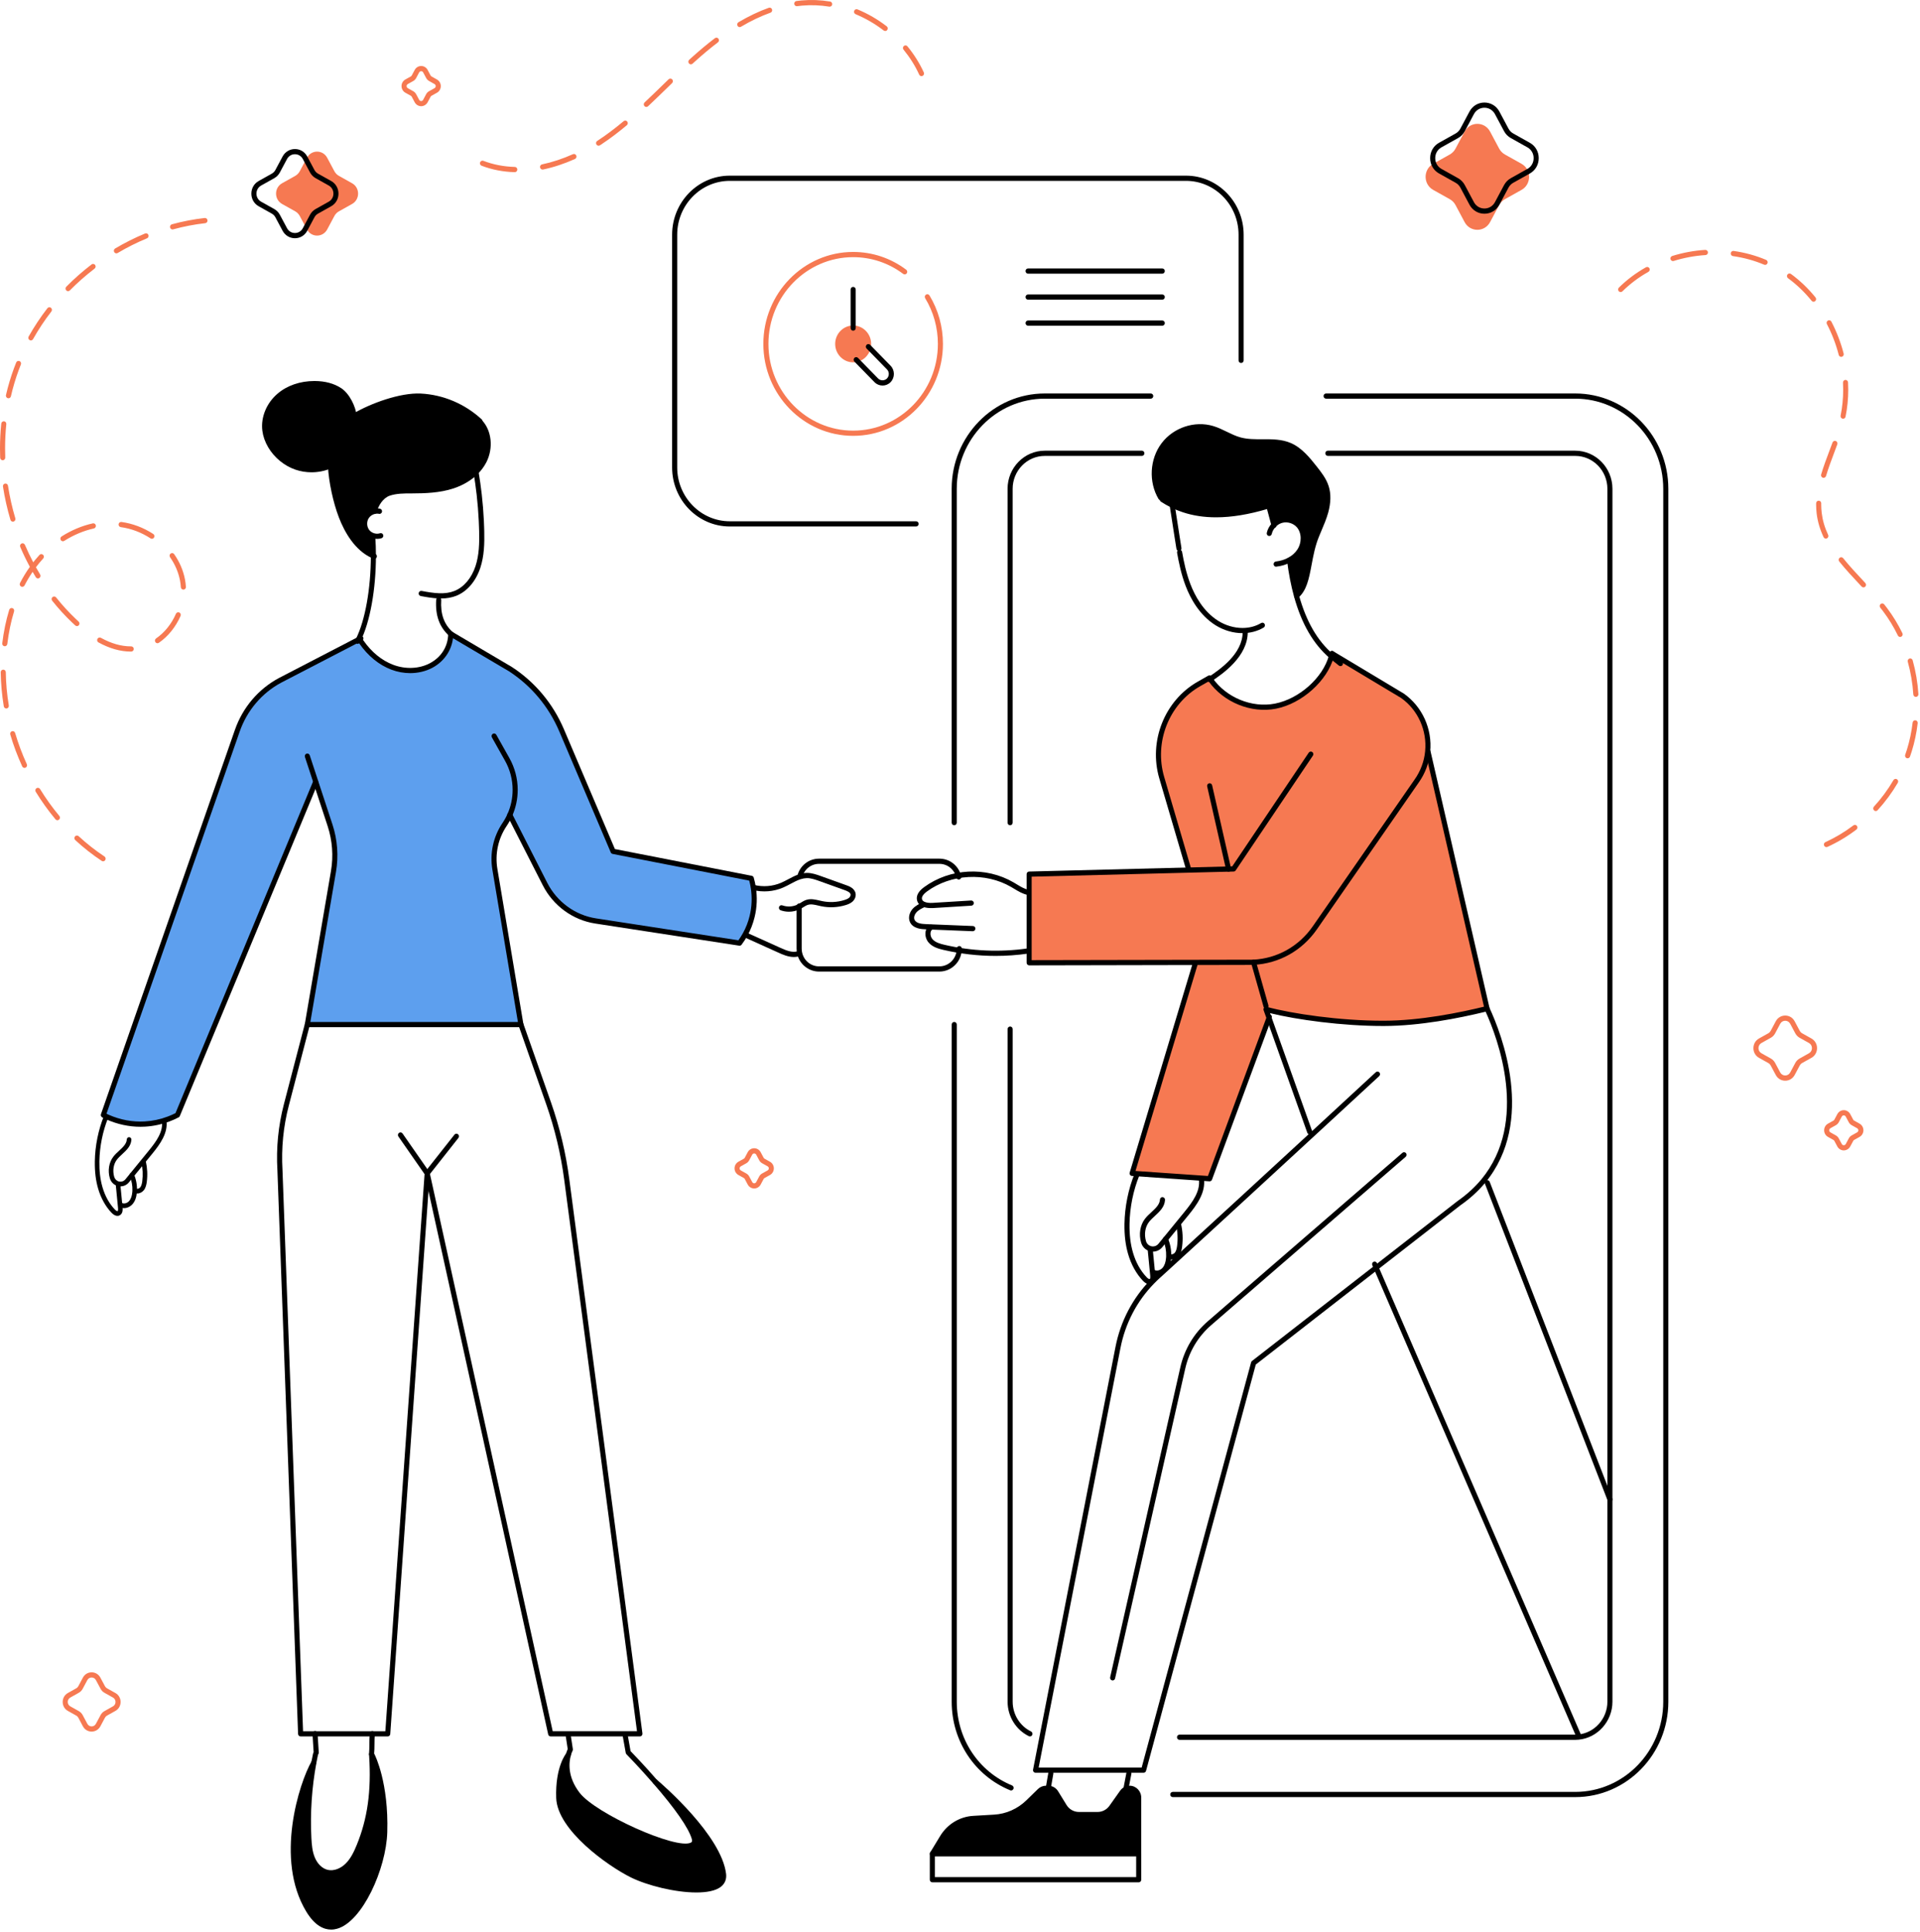<svg width="324" height="326" viewBox="0 0 324 326" fill="none" xmlns="http://www.w3.org/2000/svg">
<path d="M76.097 106.963L86.149 112.899C89.965 115.384 92.967 118.983 94.772 123.229L103.452 143.627L126.773 148.184C126.878 148.56 127.012 149.082 127.113 149.728C127.311 150.988 127.384 152.702 126.914 154.624C126.619 155.842 126.178 156.857 125.725 157.664C125.397 158.257 125.069 158.737 124.794 159.106C116.697 157.863 108.595 156.616 100.498 155.37C96.844 154.806 93.675 152.495 91.968 149.144L86.027 137.485C85.784 138.04 85.485 138.574 85.141 139.088C83.648 141.3 83.061 144.025 83.506 146.672L87.897 172.853H51.849L56.264 147.016C56.709 144.414 56.507 141.735 55.686 139.229L53.274 131.902L53.266 131.906C45.492 150.64 37.715 169.382 29.945 188.116C29.549 188.323 29.047 188.559 28.456 188.778C27.396 189.184 26.032 189.545 24.43 189.636C21.694 189.789 19.493 189.06 18.161 188.468C17.878 188.339 17.639 188.223 17.437 188.116L40.041 123.278C41.32 119.613 43.902 116.577 47.269 114.771L60.469 107.928L60.728 107.796L60.983 108.305C62.29 110.19 64.078 111.764 66.199 112.563C68.319 113.367 70.772 113.338 72.775 112.265C74.774 111.192 76.028 109.258 76.069 106.943L76.097 106.963Z" fill="#5D9FEE"/>
<path d="M122.099 316.188C122.617 320.574 111.513 318.76 106.629 316.332C102.744 314.406 94.46 308.471 94.287 303.319C94.112 298.166 95.909 296.054 95.909 296.054H95.913C95.553 297.342 95.294 299.881 97.467 302.718C100.599 306.81 118.449 314.556 117.15 310.111C116.45 307.73 113.302 303.737 110.534 300.556C114.706 304.097 121.492 311.126 122.099 316.188Z" fill="black"/>
<path d="M55.767 78.637L55.609 78.645C53.836 79.379 51.809 79.441 50 78.819C48.191 78.202 46.609 76.902 45.622 75.228C45.148 74.421 44.812 73.53 44.695 72.598C44.42 70.411 45.444 68.175 47.099 66.758C48.746 65.346 50.947 64.708 53.096 64.716C54.581 64.72 56.09 65.031 57.341 65.847C58.567 66.65 59.619 68.688 59.761 70.192C62.921 68.291 67.781 66.663 70.974 66.82C74.652 67.011 78.258 68.531 80.989 71.061L81.013 71.186C82.628 72.867 82.766 75.671 81.706 77.763C81.341 78.48 80.86 79.113 80.297 79.668C79.217 80.741 77.833 81.511 76.384 81.988C74.191 82.704 71.856 82.796 69.553 82.804C68.246 82.804 66.907 82.787 65.661 83.201C64.418 83.616 63.492 84.949 63.176 86.25L63.18 86.258C62.634 86.382 62.132 86.722 61.837 87.211C61.387 87.948 61.44 88.975 61.966 89.659C62.209 89.978 62.557 90.218 62.937 90.346L62.909 90.549C62.982 91.622 63.014 92.699 63.014 93.776C60.279 92.579 58.571 89.683 57.584 87.12C56.665 84.742 55.904 81.35 55.767 78.637Z" fill="black"/>
<path d="M81.393 88.383C81.393 88.557 81.345 88.722 81.26 88.863C81.252 88.519 81.24 88.184 81.22 87.844C81.329 87.998 81.393 88.184 81.393 88.383Z" fill="black"/>
<path d="M62.828 296.207C62.828 296.207 65.163 300.783 64.916 309.092C64.673 317.392 57.357 331.032 52.044 322.276C46.734 313.524 51.101 300.585 52.966 297.329C52.185 301.533 51.898 305.832 52.112 310.103C52.173 311.267 52.27 312.447 52.711 313.524C53.148 314.597 53.982 315.558 55.075 315.864C56.305 316.216 57.652 315.669 58.579 314.771C59.51 313.876 60.088 312.667 60.582 311.465C62.634 306.462 63.063 301.612 62.719 296.219L62.828 296.207Z" fill="black"/>
<path d="M23.709 190.096C21.771 190.096 19.808 189.677 17.995 188.87C17.7 188.737 17.453 188.617 17.247 188.505C17.053 188.406 16.963 188.174 17.036 187.967L39.641 123.133C40.96 119.352 43.598 116.245 47.071 114.386L60.708 107.316C60.918 107.208 61.177 107.291 61.286 107.506C61.395 107.721 61.31 107.987 61.1 108.098L60.663 108.322L47.463 115.164C44.185 116.921 41.693 119.857 40.446 123.428L17.971 187.896C18.084 187.95 18.206 188.008 18.335 188.066C20.262 188.919 22.358 189.313 24.409 189.197C25.745 189.122 27.06 188.845 28.31 188.368C28.751 188.203 29.188 188.012 29.613 187.797C37.363 169.109 45.12 150.42 52.873 131.736C52.966 131.513 53.221 131.409 53.436 131.504C53.654 131.6 53.755 131.856 53.662 132.08C45.889 150.814 38.111 169.556 30.342 188.29C30.301 188.385 30.232 188.464 30.143 188.509C29.642 188.77 29.124 189.002 28.606 189.193C27.274 189.698 25.878 189.996 24.454 190.075C24.207 190.087 23.96 190.096 23.709 190.096Z" fill="black"/>
<path d="M87.905 173.292H51.858C51.732 173.292 51.611 173.234 51.53 173.134C51.449 173.035 51.413 172.902 51.437 172.778L55.852 146.941C56.285 144.423 56.086 141.805 55.289 139.37L51.457 127.706C51.38 127.478 51.502 127.226 51.728 127.151C51.955 127.077 52.197 127.197 52.27 127.429L56.102 139.092C56.948 141.664 57.155 144.435 56.697 147.094L52.371 172.418H87.399L83.094 146.751C82.624 143.971 83.231 141.163 84.797 138.84C85.129 138.351 85.412 137.837 85.647 137.307C86.218 136.023 86.505 134.66 86.505 133.248C86.505 131.533 86.064 129.835 85.222 128.344L83.008 124.401C82.891 124.19 82.96 123.925 83.166 123.8C83.373 123.68 83.632 123.751 83.753 123.962L85.967 127.905C86.877 129.529 87.363 131.376 87.363 133.248C87.363 134.785 87.047 136.272 86.428 137.671C86.173 138.247 85.861 138.811 85.501 139.341C84.065 141.474 83.506 144.05 83.935 146.601L88.326 172.782C88.346 172.911 88.314 173.039 88.233 173.139C88.152 173.238 88.03 173.292 87.905 173.292Z" fill="black"/>
<path d="M124.798 159.545C124.778 159.545 124.758 159.545 124.733 159.541C116.636 158.298 108.535 157.052 100.437 155.805C96.662 155.225 93.356 152.81 91.591 149.348L85.655 137.696C85.558 137.523 85.59 137.295 85.74 137.158C85.914 136.997 86.185 137.005 86.343 137.187C86.367 137.216 86.391 137.249 86.412 137.282L92.352 148.942C93.991 152.156 97.062 154.397 100.567 154.935C108.579 156.169 116.596 157.404 124.608 158.634C124.887 158.24 125.134 157.851 125.357 157.453C125.866 156.542 126.251 155.556 126.502 154.521C126.878 152.98 126.939 151.39 126.692 149.803C126.627 149.393 126.546 148.987 126.437 148.569L103.375 144.063C103.238 144.034 103.12 143.938 103.064 143.806L94.384 123.407C92.603 119.224 89.677 115.72 85.922 113.272L75.886 107.349L76.073 106.951L76.287 106.57L86.371 112.522C90.288 115.069 93.327 118.71 95.173 123.055L103.764 143.243L126.862 147.757C127.02 147.786 127.149 147.906 127.194 148.068C127.347 148.615 127.465 149.136 127.546 149.667C127.813 151.373 127.744 153.075 127.339 154.736C127.068 155.846 126.655 156.911 126.109 157.888C125.83 158.394 125.518 158.878 125.146 159.375C125.061 159.483 124.932 159.545 124.798 159.545Z" fill="black"/>
<path d="M107.98 292.947H92.923C92.721 292.947 92.546 292.806 92.506 292.603L71.67 198.048C71.617 197.812 71.763 197.576 71.994 197.522C72.224 197.468 72.455 197.617 72.508 197.853L93.267 292.065H107.491L95.209 199.017C94.643 194.701 93.623 190.427 92.178 186.306L87.504 172.998C87.424 172.77 87.541 172.517 87.763 172.434C87.986 172.351 88.233 172.472 88.314 172.699L92.988 186.007C94.452 190.187 95.484 194.523 96.063 198.897L108.409 292.442C108.425 292.566 108.389 292.694 108.308 292.79C108.219 292.893 108.102 292.947 107.98 292.947Z" fill="black"/>
<path d="M65.43 292.947H50.729C50.498 292.947 50.308 292.761 50.3 292.525L46.812 197.422C46.589 193.666 46.961 189.913 47.912 186.272L51.441 172.741C51.502 172.505 51.74 172.368 51.967 172.43C52.197 172.492 52.331 172.733 52.27 172.969L48.742 186.5C47.815 190.046 47.455 193.707 47.669 197.381L51.141 292.073H65.029L71.646 198.085L67.231 191.74C67.093 191.541 67.138 191.268 67.332 191.127C67.526 190.986 67.793 191.031 67.931 191.23L72.435 197.7C72.491 197.783 72.52 197.886 72.512 197.986L65.855 292.541C65.843 292.769 65.657 292.947 65.43 292.947Z" fill="black"/>
<path d="M72.087 198.392C71.994 198.392 71.897 198.359 71.82 198.296C71.633 198.143 71.605 197.866 71.755 197.679L76.688 191.425C76.838 191.234 77.105 191.205 77.291 191.359C77.477 191.512 77.505 191.79 77.356 191.976L72.423 198.23C72.338 198.338 72.212 198.392 72.087 198.392Z" fill="black"/>
<path d="M53.363 296.14C53.136 296.14 52.95 295.962 52.934 295.73L52.736 292.537C52.736 292.529 52.736 292.487 52.736 292.479C52.736 292.235 52.926 292.04 53.165 292.04C53.403 292.04 53.594 292.235 53.594 292.479V292.508L53.792 295.672C53.808 295.913 53.626 296.124 53.391 296.136C53.379 296.14 53.371 296.14 53.363 296.14Z" fill="black"/>
<path d="M62.703 296.393C62.69 296.393 62.678 296.393 62.662 296.393C62.427 296.373 62.253 296.157 62.274 295.917C62.326 295.333 62.33 294.799 62.334 294.227C62.338 293.668 62.342 293.088 62.399 292.471C62.419 292.239 62.601 292.048 62.844 292.057C63.075 292.069 63.253 292.247 63.253 292.479V292.508C63.2 293.13 63.196 293.664 63.192 294.231C63.188 294.79 63.184 295.374 63.127 295.992C63.111 296.224 62.921 296.393 62.703 296.393Z" fill="black"/>
<path d="M55.86 316.403C55.552 316.403 55.253 316.361 54.961 316.278C53.84 315.964 52.853 314.994 52.319 313.686C51.846 312.53 51.744 311.292 51.688 310.119C51.473 305.812 51.761 301.479 52.55 297.238C52.635 296.778 52.728 296.314 52.825 295.855C52.877 295.619 53.104 295.47 53.335 295.519C53.565 295.573 53.711 295.805 53.662 296.041C53.565 296.493 53.476 296.944 53.391 297.4C52.618 301.571 52.331 305.833 52.545 310.07C52.602 311.163 52.691 312.319 53.112 313.342C53.545 314.406 54.322 315.185 55.192 315.429C56.378 315.765 57.567 315.139 58.288 314.439C59.17 313.59 59.724 312.418 60.19 311.283C62.023 306.81 62.67 302.171 62.294 296.236L62.278 295.971C62.266 295.731 62.448 295.523 62.686 295.511C62.917 295.494 63.123 295.685 63.136 295.929L63.152 296.186C63.54 302.258 62.868 307.021 60.983 311.627C60.481 312.853 59.878 314.121 58.879 315.081C58 315.935 56.904 316.403 55.86 316.403Z" fill="black"/>
<path d="M55.884 325.536C54.646 325.536 53.124 324.881 51.684 322.504C46.334 313.682 50.482 300.8 52.602 297.102C52.719 296.89 52.983 296.82 53.189 296.944C53.391 297.068 53.46 297.334 53.343 297.545C51.376 300.974 47.333 313.665 52.416 322.04C53.682 324.132 55.107 324.977 56.653 324.55C60.489 323.494 64.321 314.937 64.495 309.076C64.734 300.978 62.48 296.451 62.456 296.406C62.346 296.19 62.427 295.925 62.638 295.813C62.848 295.702 63.107 295.784 63.216 296C63.313 296.19 65.6 300.775 65.353 309.101C65.171 315.305 61.145 324.223 56.875 325.395C56.568 325.482 56.236 325.536 55.884 325.536Z" fill="black"/>
<path d="M115.73 311.872C111.222 311.872 99.592 306.21 97.127 302.987C94.833 299.989 95.124 297.28 95.5 295.934C95.606 295.54 95.727 295.25 95.804 295.089L95.444 292.728C95.407 292.488 95.565 292.264 95.8 292.227C96.035 292.185 96.253 292.351 96.29 292.591L96.67 295.093C96.686 295.192 96.666 295.292 96.621 295.379C96.621 295.379 96.463 295.673 96.326 296.174C95.994 297.363 95.743 299.757 97.803 302.449C100.514 305.99 114.204 312.124 116.587 310.861C116.697 310.803 116.875 310.708 116.737 310.24C116.191 308.372 113.933 305.124 110.21 300.85C107.847 298.133 105.734 295.975 105.71 295.954C105.649 295.892 105.605 295.809 105.593 295.722L105.079 292.848C105.034 292.608 105.192 292.38 105.423 292.338C105.662 292.293 105.88 292.454 105.921 292.69L106.41 295.432C106.851 295.884 108.753 297.86 110.849 300.27C113.504 303.319 116.818 307.477 117.559 309.991C117.777 310.733 117.567 311.337 116.98 311.644C116.672 311.797 116.247 311.872 115.73 311.872Z" fill="black"/>
<path d="M117.51 319.277C113.909 319.277 109.198 318.092 106.443 316.726C102.578 314.808 94.044 308.773 93.858 303.331C93.68 298.066 95.504 295.855 95.585 295.763C95.743 295.581 96.014 295.561 96.192 295.722C96.371 295.879 96.391 296.157 96.233 296.343C96.217 296.36 94.549 298.423 94.715 303.306C94.877 308.073 102.679 313.888 106.819 315.943C110.72 317.881 118.659 319.422 121.075 317.658C121.557 317.305 121.751 316.854 121.678 316.245C121.083 311.279 114.22 304.258 110.259 300.895C110.076 300.742 110.052 300.465 110.202 300.278C110.352 300.092 110.623 300.067 110.805 300.22C111.922 301.169 121.755 309.689 122.528 316.142C122.637 317.065 122.305 317.84 121.573 318.374C120.687 319.012 119.222 319.277 117.51 319.277Z" fill="black"/>
<path d="M69.218 113.562C68.157 113.562 67.077 113.367 66.045 112.978C63.965 112.191 62.092 110.666 60.631 108.562C60.493 108.363 60.538 108.09 60.732 107.949C60.926 107.808 61.193 107.854 61.331 108.053C62.69 110.012 64.426 111.428 66.344 112.153C68.437 112.949 70.767 112.845 72.572 111.876C74.482 110.853 75.599 109.051 75.636 106.939C75.64 106.698 75.846 106.508 76.073 106.508C76.307 106.512 76.498 106.711 76.493 106.955C76.453 109.366 75.134 111.495 72.969 112.659C71.848 113.255 70.549 113.562 69.218 113.562Z" fill="black"/>
<path d="M60.343 108.624C60.275 108.624 60.21 108.608 60.145 108.575C59.935 108.463 59.854 108.198 59.963 107.982L60.088 107.734C61.622 104.644 62.577 99.301 62.581 93.784C62.581 92.699 62.545 91.622 62.476 90.591C62.46 90.35 62.638 90.139 62.873 90.123C63.099 90.114 63.314 90.288 63.33 90.528C63.403 91.585 63.439 92.678 63.439 93.784C63.435 99.429 62.444 104.93 60.853 108.132L60.724 108.393C60.647 108.537 60.497 108.624 60.343 108.624Z" fill="black"/>
<path d="M76.295 107.577C76.202 107.577 76.105 107.543 76.024 107.477C75.947 107.415 75.878 107.349 75.805 107.283C74.142 105.779 73.442 103.836 73.604 101.173C73.62 100.933 73.819 100.747 74.057 100.763C74.292 100.78 74.474 100.987 74.458 101.227C74.312 103.596 74.923 105.311 76.38 106.628C76.445 106.69 76.501 106.74 76.562 106.79C76.744 106.943 76.773 107.22 76.627 107.407C76.542 107.523 76.416 107.577 76.295 107.577Z" fill="black"/>
<path d="M63.641 90.914C63.358 90.914 63.071 90.864 62.796 90.769C62.33 90.607 61.913 90.309 61.626 89.936C60.995 89.112 60.93 87.869 61.472 86.983C61.825 86.407 62.411 85.989 63.087 85.836C63.431 85.757 63.791 85.753 64.131 85.828C64.362 85.877 64.511 86.109 64.463 86.349C64.414 86.585 64.188 86.739 63.953 86.689C63.734 86.639 63.5 86.643 63.273 86.697C62.828 86.797 62.427 87.082 62.201 87.455C61.845 88.039 61.885 88.859 62.302 89.402C62.488 89.642 62.759 89.837 63.071 89.945C63.423 90.069 63.795 90.077 64.123 89.965C64.35 89.886 64.588 90.015 64.665 90.243C64.738 90.475 64.617 90.719 64.394 90.798C64.155 90.872 63.896 90.914 63.641 90.914Z" fill="black"/>
<path d="M63.176 94.289C63.123 94.289 63.075 94.281 63.022 94.26C62.953 94.231 62.885 94.207 62.82 94.173C59.858 92.877 58.118 89.713 57.183 87.285C56.216 84.767 55.475 81.3 55.338 78.658C55.322 78.393 55.309 78.124 55.309 77.863C55.309 77.618 55.5 77.424 55.738 77.424C55.977 77.424 56.167 77.618 56.167 77.863C56.167 78.103 56.175 78.351 56.192 78.604C56.321 81.168 57.037 84.523 57.976 86.962C58.85 89.232 60.461 92.185 63.176 93.374C63.241 93.407 63.281 93.419 63.326 93.436C63.548 93.523 63.658 93.776 63.573 94.004C63.508 94.186 63.346 94.289 63.176 94.289Z" fill="black"/>
<path d="M63.176 86.693C63.144 86.693 63.107 86.689 63.075 86.681C62.844 86.623 62.703 86.387 62.759 86.15C63.079 84.829 64.058 83.28 65.527 82.791C66.79 82.369 68.121 82.373 69.4 82.369H69.553C71.641 82.361 74.053 82.294 76.255 81.574C77.728 81.089 79.023 80.327 79.998 79.358C80.544 78.819 80.989 78.215 81.321 77.564C82.365 75.51 82.106 72.963 80.706 71.501C80.54 71.327 80.544 71.049 80.71 70.879C80.88 70.71 81.151 70.71 81.317 70.883C82.972 72.606 83.292 75.589 82.082 77.97C81.706 78.703 81.204 79.383 80.593 79.987C79.524 81.044 78.116 81.88 76.514 82.406C74.195 83.164 71.706 83.235 69.553 83.243H69.4C68.182 83.243 66.927 83.243 65.79 83.62C64.641 84.001 63.844 85.306 63.589 86.353C63.544 86.556 63.366 86.693 63.176 86.693Z" fill="black"/>
<path d="M58.454 71.509C58.32 71.509 58.191 71.447 58.11 71.331C57.968 71.136 58.008 70.863 58.203 70.718C58.595 70.424 59.044 70.121 59.546 69.823C62.525 68.034 67.563 66.224 70.998 66.394C74.806 66.588 78.456 68.137 81.281 70.747C81.455 70.908 81.471 71.186 81.313 71.368C81.155 71.546 80.884 71.563 80.706 71.401C78.068 68.962 74.515 67.458 70.958 67.272C67.668 67.102 62.852 68.858 59.983 70.585C59.51 70.867 59.085 71.153 58.717 71.43C58.632 71.48 58.543 71.509 58.454 71.509Z" fill="black"/>
<path d="M52.566 79.681C51.647 79.681 50.729 79.532 49.863 79.238C47.969 78.587 46.289 77.212 45.254 75.456C44.715 74.537 44.388 73.596 44.27 72.656C43.987 70.403 44.966 68.017 46.824 66.427C48.434 65.043 50.644 64.281 53.051 64.281C53.068 64.281 53.084 64.281 53.096 64.281C54.852 64.285 56.357 64.691 57.571 65.482C59.004 66.423 60.044 68.638 60.185 70.159C60.19 70.196 60.198 70.241 60.198 70.283C60.198 70.527 60.008 70.722 59.769 70.722C59.534 70.722 59.344 70.531 59.34 70.291C59.34 70.279 59.332 70.241 59.332 70.241C59.194 68.788 58.154 66.907 57.11 66.224C56.034 65.524 54.686 65.163 53.096 65.159C53.08 65.159 53.068 65.159 53.055 65.159C50.85 65.159 48.835 65.847 47.378 67.098C45.767 68.477 44.885 70.614 45.128 72.544C45.229 73.364 45.521 74.193 45.998 75.005C46.929 76.583 48.438 77.821 50.146 78.405C51.853 78.989 53.792 78.931 55.459 78.239C55.678 78.148 55.928 78.256 56.017 78.48C56.106 78.703 56.001 78.96 55.783 79.051C54.759 79.47 53.662 79.681 52.566 79.681Z" fill="black"/>
<path d="M74.426 100.966C74.292 100.966 74.159 100.962 74.025 100.958C72.997 100.92 71.965 100.738 70.998 100.556C70.763 100.51 70.61 100.282 70.654 100.046C70.699 99.806 70.921 99.649 71.152 99.694C72.091 99.872 73.086 100.046 74.057 100.084C75.081 100.125 75.947 99.997 76.708 99.69C78.286 99.052 79.577 97.528 80.241 95.511C80.86 93.643 80.904 91.589 80.856 89.642C80.852 89.389 80.844 89.137 80.831 88.888C80.823 88.536 80.811 88.205 80.791 87.869C80.722 86.428 80.605 84.953 80.439 83.479C80.293 82.224 80.123 80.99 79.925 79.805C79.885 79.565 80.042 79.337 80.277 79.3C80.512 79.258 80.734 79.42 80.771 79.66C80.973 80.857 81.147 82.108 81.293 83.379C81.463 84.875 81.584 86.374 81.653 87.828C81.669 88.167 81.681 88.511 81.693 88.855C81.706 89.103 81.714 89.369 81.718 89.625C81.762 91.647 81.718 93.796 81.054 95.793C80.305 98.054 78.836 99.773 77.023 100.506C76.251 100.813 75.401 100.966 74.426 100.966Z" fill="black"/>
<path d="M158.531 163.911H138.205C136.477 163.911 134.971 162.718 134.546 161.007C134.465 160.713 134.425 160.386 134.425 160.042V152.86C134.425 152.616 134.615 152.421 134.854 152.421C135.093 152.421 135.283 152.616 135.283 152.86V160.042C135.283 160.307 135.315 160.556 135.376 160.783C135.708 162.113 136.869 163.032 138.205 163.032H158.531C160.141 163.032 161.452 161.69 161.452 160.042C161.452 159.798 161.643 159.603 161.881 159.603C162.12 159.603 162.31 159.798 162.31 160.042C162.31 162.175 160.615 163.911 158.531 163.911Z" fill="black"/>
<path d="M161.788 148.386C161.594 148.386 161.416 148.25 161.371 148.047C161.06 146.688 159.89 145.74 158.531 145.74H138.205C136.853 145.74 135.688 146.68 135.372 148.022C135.356 148.072 135.352 148.101 135.348 148.126L134.927 148.051L134.51 147.952C134.522 147.898 134.53 147.844 134.546 147.794C134.947 146.079 136.456 144.862 138.209 144.862H158.535C160.295 144.862 161.809 146.088 162.213 147.848C162.266 148.084 162.124 148.32 161.893 148.374C161.857 148.382 161.821 148.386 161.788 148.386ZM134.927 148.051H134.931H134.927Z" fill="black"/>
<path d="M133.138 153.813C132.665 153.813 132.187 153.734 131.73 153.572C131.507 153.494 131.386 153.245 131.463 153.013C131.54 152.785 131.783 152.661 132.009 152.74C132.879 153.046 133.846 152.984 134.664 152.566C134.7 152.549 134.716 152.545 134.733 152.533C134.874 152.454 135 152.375 135.125 152.297C135.412 152.118 135.708 151.932 136.06 151.82C136.817 151.576 137.565 151.754 138.294 151.924C138.439 151.957 138.589 151.994 138.735 152.023C139.981 152.284 141.288 152.222 142.51 151.837C142.761 151.758 143.077 151.646 143.299 151.448C143.469 151.29 143.566 151.066 143.538 150.893C143.477 150.545 142.955 150.321 142.571 150.184C141.134 149.671 139.702 149.157 138.265 148.639C137.569 148.391 136.841 148.13 136.141 148.146C135.809 148.155 135.461 148.217 135.089 148.337C134.526 148.519 133.98 148.809 133.405 149.116C132.997 149.335 132.572 149.559 132.139 149.745C130.544 150.429 128.735 150.569 127.056 150.147C126.825 150.089 126.684 149.853 126.741 149.617C126.797 149.381 127.032 149.24 127.258 149.294C128.764 149.671 130.378 149.542 131.807 148.933C132.207 148.764 132.616 148.544 133.009 148.337C133.591 148.026 134.19 147.707 134.826 147.5C135.279 147.355 135.704 147.277 136.121 147.268C136.978 147.248 137.812 147.55 138.545 147.811C139.981 148.329 141.414 148.842 142.85 149.356C143.259 149.501 144.222 149.845 144.38 150.739C144.465 151.211 144.27 151.737 143.866 152.106C143.514 152.417 143.089 152.574 142.761 152.678C141.401 153.104 139.949 153.175 138.561 152.885C138.407 152.852 138.253 152.818 138.099 152.781C137.456 152.628 136.849 152.487 136.315 152.661C136.064 152.74 135.825 152.889 135.574 153.046C135.433 153.133 135.295 153.224 135.149 153.299C135.117 153.316 135.073 153.34 135.028 153.357C134.445 153.659 133.794 153.813 133.138 153.813Z" fill="black"/>
<path d="M133.96 161.454C132.984 161.454 132.046 161.032 131.325 160.704L130.868 160.497C129.185 159.735 127.501 158.977 125.822 158.219C125.603 158.12 125.506 157.863 125.603 157.639C125.701 157.416 125.951 157.316 126.17 157.416C127.853 158.174 129.537 158.932 131.22 159.694L131.677 159.901C132.697 160.361 133.616 160.725 134.486 160.518C134.716 160.464 134.947 160.609 135 160.845C135.052 161.081 134.911 161.317 134.68 161.371C134.437 161.429 134.198 161.454 133.96 161.454Z" fill="black"/>
<path d="M240.969 126.791L250.939 170.165C246.792 171.192 239.933 172.633 233.551 172.646C226.304 172.667 218.097 171.503 213.638 170.289V169.742L211.537 162.345V162.341C215.665 162.134 219.477 160.001 221.877 156.542L239.046 131.798C240.135 130.27 240.754 128.543 240.92 126.791H240.969Z" fill="#F67952"/>
<path d="M201.757 162.37L173.673 162.424V160.448V150.54V147.475L200.628 146.792L196.047 131.198C194.25 125.08 196.852 118.503 202.307 115.392L204.096 114.373C204.14 114.435 204.181 114.502 204.221 114.564C206.637 118.064 211.129 119.936 215.244 119.128C219.287 118.333 223.568 114.783 224.673 110.699C224.713 110.55 224.75 110.405 224.782 110.256L236.683 117.393C239.771 119.584 241.268 123.229 240.924 126.787C240.758 128.539 240.139 130.266 239.051 131.794L221.881 156.538C219.477 159.996 215.665 162.129 211.542 162.337C211.44 162.341 211.331 162.345 211.23 162.349L201.757 162.37Z" fill="#F67952"/>
<path d="M197.803 85.223C197.229 84.937 196.666 84.622 196.132 84.27L195.877 83.955C194.275 81.255 194.469 77.552 196.359 75.05C198.24 72.548 201.688 71.401 204.65 72.304C206.232 72.789 207.641 73.779 209.235 74.218C211.991 74.971 215.066 74.015 217.692 75.162C219.42 75.912 220.675 77.461 221.852 78.956C222.633 79.938 223.431 80.952 223.811 82.162C224.244 83.525 224.102 85.016 223.722 86.395C223.338 87.77 222.718 89.062 222.184 90.383C220.562 94.356 221.043 98.63 218.793 100.548C218.312 98.812 217.907 96.808 217.62 94.484L217.616 94.48C218.271 94.124 218.842 93.631 219.263 93.009C220.133 91.721 220.181 89.816 219.149 88.66C218.437 87.869 217.288 87.525 216.272 87.799C215.778 87.931 215.333 88.209 214.977 88.578C214.702 87.563 214.435 86.544 214.164 85.529L213.868 85.426C209.267 86.796 204.278 87.525 199.721 86.01C199.058 85.782 198.422 85.521 197.803 85.223Z" fill="black"/>
<path d="M213.642 170.289L214.152 171.726L204.124 198.86L202.744 198.764L191.879 198.015L191.041 197.957L201.753 162.374L211.222 162.357C211.323 162.353 211.432 162.349 211.533 162.345V162.349L213.634 169.746V170.289H213.642Z" fill="#F67952"/>
<path d="M198.944 92.516C198.977 92.736 199.017 92.96 199.057 93.179C198.977 93.038 198.928 92.873 198.928 92.695C198.928 92.636 198.932 92.574 198.944 92.516Z" fill="black"/>
<path d="M192.158 303.269V312.749H157.333L159.02 309.97C160.157 308.094 162.112 306.905 164.265 306.785L167.777 306.578C169.922 306.454 171.949 305.551 173.503 304.035L175.458 302.13C175.741 301.852 176.121 301.699 176.514 301.699H176.894C177.42 301.699 177.91 301.976 178.189 302.428L179.618 304.751C180.148 305.613 181.07 306.131 182.066 306.131H185.226C186.149 306.131 187.019 305.679 187.565 304.909L189.382 302.345C189.556 302.101 189.795 301.914 190.066 301.811C190.24 301.736 190.43 301.699 190.625 301.699C191.474 301.699 192.158 302.403 192.158 303.269Z" fill="black"/>
<path d="M192.984 299.077H174.75C174.62 299.077 174.499 299.019 174.418 298.916C174.337 298.812 174.304 298.68 174.329 298.551L188.241 227.228C189.083 222.92 191.126 219.01 194.145 215.92C194.44 215.614 194.756 215.307 195.088 215.001L196.164 214.019C203.744 207.102 215.665 196.118 220.825 191.359C220.727 191.309 220.65 191.226 220.61 191.115L213.237 170.438C213.18 170.285 213.217 170.111 213.322 169.991C213.431 169.871 213.593 169.821 213.747 169.862C218.036 171.035 226.122 172.207 233.349 172.207C233.418 172.207 233.482 172.207 233.547 172.207C239.649 172.194 246.314 170.857 250.834 169.738C251.033 169.689 251.235 169.788 251.324 169.978L251.36 170.053C253.351 174.348 259.191 189.168 250.636 199.527C249.462 200.943 248.046 202.231 246.436 203.35L211.914 230.21L193.396 298.754C193.344 298.945 193.174 299.077 192.984 299.077ZM175.272 298.199H192.656L211.125 229.837C211.149 229.746 211.206 229.663 211.279 229.605L245.934 202.646C247.5 201.556 248.855 200.322 249.98 198.968C258.053 189.201 252.732 175.152 250.701 170.683C246.148 171.793 239.589 173.081 233.555 173.093C233.486 173.093 233.422 173.093 233.353 173.093C226.474 173.093 218.817 172.037 214.322 170.927L214.556 171.581L221.419 190.816C227.586 185.13 232.167 180.892 232.167 180.892C232.341 180.731 232.612 180.743 232.774 180.925C232.932 181.104 232.92 181.381 232.742 181.547C232.742 181.547 228.052 185.883 221.771 191.674C216.835 196.23 204.509 207.591 196.735 214.682L195.659 215.659C195.343 215.949 195.035 216.248 194.752 216.542C191.851 219.511 189.892 223.268 189.083 227.402L175.272 298.199Z" fill="black"/>
<path d="M266.313 293.092C266.147 293.092 265.993 292.997 265.92 292.831L231.576 213.452C231.479 213.228 231.58 212.971 231.795 212.872C232.013 212.773 232.264 212.876 232.361 213.096L232.616 213.684L266.709 292.475C266.806 292.695 266.709 292.956 266.491 293.055C266.43 293.08 266.369 293.092 266.313 293.092Z" fill="black"/>
<path d="M271.674 253.405C271.504 253.405 271.343 253.301 271.274 253.127L250.579 199.697C250.49 199.473 250.6 199.216 250.822 199.125C251.041 199.038 251.292 199.146 251.381 199.373L272.075 252.804C272.164 253.028 272.055 253.284 271.832 253.376C271.78 253.396 271.727 253.405 271.674 253.405Z" fill="black"/>
<path d="M213.642 170.181C213.456 170.181 213.286 170.057 213.229 169.867L211.129 162.469C211.064 162.237 211.193 161.993 211.42 161.927C211.651 161.856 211.885 161.993 211.95 162.225L214.05 169.622C214.115 169.854 213.986 170.099 213.759 170.165C213.723 170.173 213.682 170.181 213.642 170.181Z" fill="black"/>
<path d="M250.94 170.608C250.745 170.608 250.567 170.471 250.523 170.268L240.552 126.894C240.499 126.658 240.641 126.422 240.872 126.364C241.102 126.31 241.333 126.455 241.39 126.691L251.36 170.065C251.413 170.301 251.271 170.537 251.041 170.595C251.004 170.604 250.972 170.608 250.94 170.608Z" fill="black"/>
<path d="M173.673 162.863C173.56 162.863 173.451 162.817 173.37 162.734C173.289 162.651 173.244 162.54 173.244 162.424V147.475C173.244 147.235 173.43 147.041 173.661 147.036L207.944 146.162L220.849 126.981C220.982 126.783 221.249 126.729 221.444 126.87C221.638 127.006 221.686 127.28 221.553 127.478L208.523 146.846C208.446 146.962 208.316 147.032 208.179 147.036L174.094 147.902V161.98L211.27 161.91L211.513 161.902C215.536 161.699 219.186 159.653 221.525 156.285L238.694 131.542C239.706 130.121 240.329 128.464 240.491 126.745C240.831 123.216 239.277 119.77 236.432 117.753L224.56 110.633C224.353 110.513 224.288 110.244 224.406 110.033C224.527 109.821 224.786 109.755 224.993 109.875L236.894 117.012C240.022 119.228 241.717 122.984 241.345 126.828C241.167 128.704 240.491 130.51 239.39 132.051L222.225 156.791C219.732 160.377 215.843 162.56 211.558 162.776L211.242 162.788L173.673 162.863Z" fill="black"/>
<path d="M192.158 313.189H157.333C157.175 313.189 157.033 313.102 156.957 312.965C156.88 312.824 156.884 312.654 156.969 312.522L158.656 309.743C159.866 307.746 161.954 306.479 164.241 306.35L167.753 306.143C169.788 306.027 171.727 305.166 173.208 303.72L175.162 301.815C175.518 301.467 176.012 301.264 176.514 301.264H176.894C177.574 301.264 178.193 301.612 178.553 302.196L179.982 304.52C180.435 305.253 181.216 305.692 182.066 305.692H185.226C186.011 305.692 186.756 305.303 187.217 304.652L189.034 302.088C189.261 301.774 189.564 301.538 189.912 301.401C190.123 301.31 190.37 301.264 190.62 301.264C191.705 301.264 192.583 302.163 192.583 303.269V312.75C192.587 312.994 192.397 313.189 192.158 313.189ZM158.106 312.311H191.729V303.269C191.729 302.648 191.232 302.142 190.625 302.142C190.483 302.142 190.349 302.167 190.232 302.217C190.026 302.295 189.86 302.428 189.73 302.606L187.913 305.17C187.29 306.048 186.287 306.57 185.23 306.57H182.07C180.921 306.57 179.873 305.978 179.258 304.988L177.829 302.664C177.627 302.337 177.279 302.142 176.898 302.142H176.518C176.235 302.142 175.96 302.254 175.757 302.449L173.803 304.354C172.176 305.94 170.043 306.889 167.806 307.017L164.293 307.224C162.282 307.34 160.449 308.455 159.389 310.207L158.106 312.311Z" fill="black"/>
<path d="M192.158 317.563H157.333C157.094 317.563 156.904 317.368 156.904 317.124V312.75C156.904 312.505 157.094 312.311 157.333 312.311C157.572 312.311 157.762 312.505 157.762 312.75V316.685H191.729V312.75C191.729 312.505 191.919 312.311 192.158 312.311C192.397 312.311 192.587 312.505 192.587 312.75V317.124C192.587 317.364 192.397 317.563 192.158 317.563Z" fill="black"/>
<path d="M176.894 302.142C176.87 302.142 176.846 302.138 176.817 302.134C176.583 302.093 176.429 301.865 176.469 301.625L176.906 299.086C176.947 298.845 177.169 298.688 177.404 298.729C177.639 298.771 177.793 298.999 177.752 299.239L177.315 301.778C177.283 301.989 177.101 302.142 176.894 302.142Z" fill="black"/>
<path d="M190.018 302.142C189.989 302.142 189.961 302.138 189.937 302.134C189.706 302.088 189.552 301.856 189.597 301.62L190.082 299.081C190.127 298.841 190.353 298.688 190.584 298.733C190.815 298.779 190.968 299.011 190.924 299.247L190.438 301.786C190.398 301.993 190.22 302.142 190.018 302.142Z" fill="black"/>
<path d="M200.628 147.231C200.442 147.231 200.272 147.107 200.215 146.921L195.634 131.331C193.793 125.064 196.512 118.201 202.097 115.016L203.885 113.997C204.076 113.889 204.314 113.943 204.444 114.125C204.492 114.191 204.537 114.266 204.581 114.332C206.884 117.671 211.238 119.476 215.163 118.702C219.25 117.898 223.244 114.336 224.256 110.588L224.268 110.546C224.301 110.422 224.333 110.298 224.357 110.174C224.406 109.938 224.632 109.784 224.863 109.834C225.094 109.884 225.243 110.116 225.195 110.352C225.167 110.493 225.13 110.629 225.094 110.77L225.082 110.816C223.989 114.862 219.704 118.702 215.321 119.563C211.133 120.383 206.487 118.495 203.962 114.953L202.514 115.778C197.277 118.764 194.728 125.201 196.456 131.074L201.036 146.664C201.105 146.896 200.976 147.14 200.749 147.211C200.713 147.227 200.668 147.231 200.628 147.231Z" fill="black"/>
<path d="M207.321 147.061C207.127 147.061 206.949 146.925 206.904 146.722L203.711 132.677C203.659 132.441 203.8 132.204 204.031 132.151C204.262 132.093 204.492 132.242 204.545 132.478L207.742 146.523C207.794 146.759 207.653 146.995 207.422 147.049C207.386 147.057 207.349 147.061 207.321 147.061Z" fill="black"/>
<path d="M204.124 199.299C204.116 199.299 204.104 199.299 204.096 199.299L191.017 198.392C190.888 198.384 190.766 198.313 190.693 198.201C190.62 198.09 190.6 197.953 190.637 197.825L201.348 162.242L201.769 162.345L202.174 162.486L202.165 162.511L191.616 197.551L203.837 198.396L213.808 171.416C213.893 171.188 214.139 171.076 214.362 171.163C214.585 171.25 214.694 171.503 214.609 171.731L214.552 171.884L204.525 199.013C204.464 199.187 204.302 199.299 204.124 199.299Z" fill="black"/>
<path d="M204.124 115.069C203.99 115.069 203.857 115.007 203.776 114.887C203.638 114.688 203.683 114.415 203.873 114.274C203.91 114.245 203.954 114.22 203.995 114.191C205.84 112.944 209.7 110.331 209.7 106.62C209.7 106.375 209.89 106.181 210.129 106.181C210.368 106.181 210.558 106.375 210.558 106.62C210.558 110.807 206.281 113.698 204.456 114.932C204.419 114.957 204.395 114.974 204.371 114.99C204.298 115.04 204.213 115.069 204.124 115.069Z" fill="black"/>
<path d="M226.202 112.381C226.101 112.381 226 112.344 225.919 112.274C225.782 112.153 225.604 112.013 225.389 111.847C225.114 111.632 224.774 111.366 224.394 111.039C221.622 108.658 219.651 105.261 218.372 100.66C217.858 98.8 217.458 96.741 217.183 94.534C217.154 94.293 217.32 94.074 217.555 94.045C217.79 94.016 218.004 94.186 218.036 94.426C218.303 96.588 218.696 98.609 219.198 100.424C220.428 104.851 222.306 108.103 224.944 110.368C225.308 110.683 225.624 110.932 225.907 111.151C226.142 111.333 226.336 111.487 226.482 111.619C226.66 111.781 226.676 112.058 226.522 112.24C226.441 112.332 226.32 112.381 226.202 112.381Z" fill="black"/>
<path d="M209.672 106.819C208.106 106.819 206.495 106.346 205.128 105.489C202.396 103.778 200.875 100.941 200.082 98.862C199.329 96.903 198.912 94.84 198.633 93.258C198.588 93.018 198.746 92.79 198.977 92.749C199.212 92.703 199.434 92.865 199.475 93.1C199.766 94.737 200.158 96.663 200.879 98.543C201.627 100.498 203.048 103.157 205.577 104.743C206.807 105.518 208.264 105.945 209.672 105.945C210.821 105.945 211.91 105.659 212.816 105.112C213.023 104.992 213.286 105.062 213.403 105.269C213.52 105.481 213.456 105.75 213.249 105.87C212.213 106.491 210.975 106.819 209.672 106.819Z" fill="black"/>
<path d="M198.944 92.956C198.738 92.956 198.556 92.807 198.524 92.591C198.418 91.974 198.321 91.353 198.228 90.736L197.318 84.867C197.281 84.626 197.439 84.403 197.674 84.365C197.904 84.324 198.127 84.49 198.163 84.73L199.074 90.599C199.167 91.212 199.268 91.829 199.369 92.442C199.41 92.682 199.252 92.91 199.017 92.947C198.993 92.956 198.969 92.956 198.944 92.956Z" fill="black"/>
<path d="M215.345 95.607C215.131 95.607 214.945 95.441 214.92 95.213C214.896 94.973 215.066 94.758 215.301 94.729C216.062 94.642 216.794 94.418 217.409 94.078C218.036 93.739 218.538 93.291 218.906 92.745C219.708 91.56 219.675 89.891 218.83 88.938C218.227 88.267 217.239 87.973 216.381 88.205C215.973 88.313 215.592 88.545 215.281 88.868C214.941 89.216 214.71 89.638 214.609 90.085C214.556 90.322 214.33 90.471 214.095 90.417C213.864 90.363 213.719 90.127 213.771 89.891C213.909 89.278 214.22 88.71 214.67 88.246C215.09 87.812 215.604 87.505 216.159 87.356C217.316 87.041 218.643 87.439 219.461 88.346C220.582 89.609 220.646 91.713 219.611 93.242C219.165 93.904 218.558 94.447 217.81 94.849C217.102 95.238 216.264 95.499 215.39 95.594C215.374 95.607 215.358 95.607 215.345 95.607Z" fill="black"/>
<path d="M214.989 89.071C214.791 89.071 214.617 88.934 214.573 88.731C214.568 88.715 214.556 88.661 214.552 88.652C214.419 88.164 214.281 87.642 214.14 87.12C214.01 86.627 213.876 86.134 213.743 85.641C213.678 85.409 213.812 85.165 214.042 85.103C214.269 85.041 214.508 85.173 214.568 85.409C214.702 85.902 214.836 86.399 214.965 86.892C215.103 87.414 215.244 87.936 215.382 88.454C215.394 88.503 215.402 88.524 215.406 88.545C215.455 88.781 215.305 89.017 215.074 89.067C215.046 89.071 215.018 89.071 214.989 89.071Z" fill="black"/>
<path d="M205.213 87.277C203.177 87.277 201.308 86.991 199.58 86.415C198.936 86.204 198.277 85.935 197.621 85.616C197.002 85.31 196.423 84.978 195.901 84.635C195.703 84.502 195.642 84.233 195.772 84.03C195.901 83.827 196.164 83.765 196.363 83.897C196.856 84.22 197.407 84.535 197.993 84.825C198.609 85.123 199.236 85.376 199.847 85.579C203.638 86.838 208.183 86.647 213.743 84.991C213.974 84.92 214.208 85.057 214.273 85.289C214.338 85.521 214.208 85.765 213.982 85.832C210.748 86.797 207.843 87.277 205.213 87.277Z" fill="black"/>
<path d="M218.789 100.974C218.668 100.974 218.542 100.921 218.457 100.817C218.307 100.631 218.332 100.353 218.514 100.2C219.736 99.16 220.092 97.272 220.505 95.089C220.788 93.573 221.112 91.858 221.788 90.21C221.925 89.866 222.071 89.522 222.217 89.183C222.617 88.238 223.034 87.261 223.309 86.271C223.73 84.755 223.762 83.417 223.402 82.294C223.042 81.151 222.265 80.174 221.516 79.23C220.428 77.85 219.194 76.289 217.522 75.564C216.155 74.968 214.657 74.972 213.071 74.98C211.764 74.984 210.417 74.992 209.122 74.636C208.256 74.396 207.442 74.002 206.661 73.626C205.937 73.273 205.253 72.942 204.525 72.718C201.753 71.878 198.463 72.967 196.694 75.315C194.926 77.66 194.736 81.197 196.241 83.728C196.363 83.935 196.298 84.204 196.096 84.332C195.893 84.457 195.63 84.394 195.505 84.187C193.797 81.313 194.003 77.444 196.011 74.785C198.018 72.122 201.615 70.929 204.763 71.886C205.557 72.126 206.301 72.491 207.021 72.838C207.806 73.22 208.543 73.576 209.336 73.795C210.518 74.118 211.809 74.11 213.059 74.106C214.661 74.098 216.325 74.089 217.85 74.756C219.72 75.568 221.079 77.291 222.176 78.674C222.937 79.635 223.799 80.721 224.212 82.021C224.624 83.309 224.592 84.821 224.127 86.507C223.831 87.555 223.406 88.557 222.993 89.53C222.848 89.87 222.706 90.206 222.569 90.545C221.929 92.111 221.63 93.71 221.338 95.254C220.897 97.607 220.513 99.637 219.056 100.875C218.983 100.945 218.886 100.974 218.789 100.974Z" fill="black"/>
<path d="M157.102 153.2C156.677 153.2 156.172 153.15 155.73 152.972C155.2 152.752 154.86 152.371 154.747 151.87C154.63 151.344 154.739 150.541 155.925 149.679C160.295 146.473 166.373 146.15 171.047 148.871C171.221 148.971 171.395 149.078 171.569 149.186C172.241 149.596 172.872 149.977 173.576 150.118C173.811 150.164 173.961 150.396 173.916 150.632C173.872 150.872 173.645 151.025 173.414 150.98C172.569 150.81 171.84 150.367 171.136 149.94C170.966 149.836 170.796 149.733 170.626 149.638C166.304 147.123 160.465 147.434 156.422 150.4C156.062 150.665 155.472 151.178 155.585 151.68C155.617 151.816 155.698 152.019 156.05 152.164C156.382 152.297 156.859 152.355 157.402 152.322L157.717 152.301C159.769 152.177 161.825 152.048 163.876 151.92C164.111 151.907 164.317 152.09 164.33 152.33C164.346 152.57 164.164 152.781 163.929 152.794C161.877 152.922 159.822 153.051 157.77 153.175L157.454 153.196C157.341 153.196 157.224 153.2 157.102 153.2Z" fill="black"/>
<path d="M164.164 157.105C164.16 157.105 164.151 157.105 164.147 157.105C161.8 157.014 159.453 156.915 157.11 156.82L156.155 156.778C155.593 156.758 154.096 156.704 153.565 155.581C153.189 154.798 153.513 153.887 154.003 153.336C154.496 152.785 155.168 152.471 155.706 152.214C155.921 152.11 156.176 152.21 156.277 152.429C156.378 152.649 156.281 152.91 156.066 153.013C155.573 153.245 155.01 153.51 154.638 153.929C154.355 154.248 154.14 154.782 154.338 155.196C154.614 155.776 155.528 155.875 156.192 155.9L157.151 155.942C159.498 156.037 161.841 156.136 164.188 156.227C164.423 156.236 164.609 156.439 164.601 156.683C164.58 156.919 164.39 157.105 164.164 157.105Z" fill="black"/>
<path d="M168.012 161.268C165.062 161.268 162.116 160.928 159.211 160.257C158.345 160.054 157.365 159.777 156.706 159.019C156.297 158.551 156.095 157.872 156.18 157.242C156.248 156.728 156.503 156.31 156.892 156.057C157.09 155.929 157.357 155.991 157.483 156.194C157.608 156.397 157.547 156.67 157.349 156.799C157.126 156.94 157.054 157.184 157.029 157.362C156.977 157.739 157.102 158.157 157.345 158.435C157.835 159.002 158.66 159.23 159.397 159.4C163.994 160.464 168.688 160.672 173.353 160.013C173.588 159.976 173.803 160.146 173.835 160.386C173.867 160.626 173.701 160.846 173.471 160.879C171.658 161.14 169.833 161.268 168.012 161.268Z" fill="black"/>
<path d="M265.819 303.186H197.904C197.666 303.186 197.475 302.991 197.475 302.747C197.475 302.503 197.666 302.308 197.904 302.308H265.815C274.009 302.308 280.674 295.486 280.674 287.099V82.464C280.674 74.081 274.009 67.259 265.815 67.259H223.779C223.54 67.259 223.35 67.065 223.35 66.82C223.35 66.576 223.54 66.381 223.779 66.381H265.815C274.483 66.381 281.532 73.597 281.532 82.464V287.095C281.536 295.967 274.487 303.186 265.819 303.186Z" fill="black"/>
<path d="M161.023 139.229C160.785 139.229 160.594 139.034 160.594 138.79V82.464C160.594 73.597 167.644 66.381 176.308 66.381H194.186C194.424 66.381 194.614 66.576 194.614 66.82C194.614 67.065 194.424 67.259 194.186 67.259H176.308C168.117 67.259 161.452 74.081 161.452 82.464V138.79C161.452 139.034 161.258 139.229 161.023 139.229Z" fill="black"/>
<path d="M170.622 302.068C170.569 302.068 170.517 302.06 170.464 302.035C164.471 299.574 160.599 293.709 160.599 287.099V172.853C160.599 172.609 160.789 172.414 161.028 172.414C161.266 172.414 161.456 172.609 161.456 172.853V287.095C161.456 293.349 165.119 298.891 170.784 301.219C171.002 301.31 171.112 301.562 171.023 301.79C170.95 301.96 170.792 302.068 170.622 302.068Z" fill="black"/>
<path d="M265.819 293.527H199.046C198.807 293.527 198.617 293.332 198.617 293.088C198.617 292.844 198.807 292.649 199.046 292.649H265.819C265.981 292.649 266.143 292.641 266.301 292.624C269.077 292.376 271.246 289.948 271.246 287.095V82.464C271.246 79.403 268.814 76.914 265.819 76.914H224.074C223.835 76.914 223.645 76.719 223.645 76.475C223.645 76.231 223.835 76.036 224.074 76.036H265.815C269.279 76.036 272.099 78.919 272.099 82.464V287.095C272.099 290.396 269.586 293.208 266.377 293.498C266.199 293.519 266.009 293.527 265.819 293.527Z" fill="black"/>
<path d="M170.456 139.229C170.217 139.229 170.027 139.034 170.027 138.79V82.464C170.027 78.919 172.844 76.036 176.308 76.036H192.688C192.927 76.036 193.117 76.231 193.117 76.475C193.117 76.719 192.927 76.914 192.688 76.914H176.308C173.317 76.914 170.885 79.403 170.885 82.464V138.79C170.885 139.034 170.695 139.229 170.456 139.229Z" fill="black"/>
<path d="M173.803 292.947C173.742 292.947 173.677 292.935 173.621 292.906C171.439 291.845 170.031 289.567 170.031 287.095V173.619C170.031 173.375 170.221 173.18 170.46 173.18C170.699 173.18 170.889 173.375 170.889 173.619V287.099C170.889 289.232 172.107 291.199 173.989 292.115C174.203 292.218 174.292 292.479 174.191 292.699C174.118 292.856 173.965 292.947 173.803 292.947Z" fill="black"/>
<path d="M194.55 211.161C194.396 211.161 194.238 211.145 194.084 211.107C193.344 210.929 192.777 210.379 192.563 209.637C192.146 208.221 192.393 206.684 193.21 205.624C193.53 205.205 193.927 204.841 194.311 204.489C195.023 203.83 195.695 203.209 195.739 202.385C195.752 202.144 195.946 201.941 196.193 201.97C196.427 201.983 196.609 202.19 196.597 202.434C196.533 203.619 195.695 204.393 194.886 205.139C194.513 205.483 194.161 205.806 193.886 206.166C193.239 207.003 193.048 208.237 193.384 209.384C193.514 209.823 193.846 210.147 194.279 210.25C194.732 210.354 195.189 210.2 195.489 209.832L199.859 204.485C201.251 202.782 202.586 200.952 202.311 198.976C202.279 198.736 202.441 198.512 202.675 198.479C202.91 198.442 203.129 198.611 203.161 198.852C203.485 201.188 201.967 203.275 200.519 205.048L196.148 210.395C195.743 210.892 195.161 211.161 194.55 211.161Z" fill="black"/>
<path d="M193.991 216.678C193.639 216.678 193.255 216.479 192.887 216.098C191.758 214.918 190.892 213.356 190.374 211.588C189.929 210.072 189.726 208.399 189.754 206.481C189.803 203.586 190.398 200.645 191.47 197.973C191.559 197.75 191.814 197.646 192.029 197.733C192.247 197.824 192.352 198.081 192.263 198.305C191.227 200.873 190.657 203.702 190.608 206.489C190.58 208.316 190.77 209.898 191.191 211.331C191.669 212.967 192.462 214.4 193.494 215.477C193.732 215.726 193.951 215.825 194.02 215.784C194.068 215.742 194.137 215.626 194.097 215.183C193.959 213.796 193.821 212.404 193.688 211.008C193.664 210.768 193.838 210.552 194.072 210.528C194.307 210.507 194.517 210.681 194.542 210.921C194.675 212.317 194.813 213.709 194.95 215.1C194.991 215.539 194.983 216.082 194.602 216.43C194.55 216.475 194.501 216.513 194.449 216.546C194.311 216.637 194.157 216.678 193.991 216.678Z" fill="black"/>
<path d="M195.226 215.229C194.991 215.229 194.764 215.183 194.554 215.096C194.335 215.001 194.234 214.744 194.323 214.52C194.416 214.297 194.667 214.193 194.886 214.284C195.254 214.442 195.744 214.317 196.104 213.974C196.14 213.941 196.168 213.912 196.193 213.878C196.52 213.493 196.711 212.938 196.771 212.213C196.779 212.126 196.783 212.039 196.788 211.961C196.824 211.029 196.654 210.097 196.294 209.252C196.217 209.086 196.241 208.883 196.375 208.751C196.545 208.581 196.812 208.577 196.978 208.747L196.982 208.751C197.018 208.788 197.051 208.834 197.071 208.883C197.488 209.848 197.686 210.921 197.641 211.986C197.637 212.093 197.633 212.197 197.621 212.292C197.548 213.199 197.285 213.924 196.844 214.442C196.804 214.496 196.747 214.554 196.682 214.616C196.274 215.013 195.739 215.229 195.226 215.229Z" fill="black"/>
<path d="M197.702 212.495C197.516 212.495 197.33 212.454 197.152 212.363C196.941 212.255 196.852 211.99 196.962 211.774C197.067 211.559 197.326 211.472 197.536 211.58C197.759 211.696 198.095 211.538 198.269 211.323C198.495 211.029 198.58 210.606 198.637 210.192C198.787 209.008 198.73 207.819 198.463 206.663C198.41 206.427 198.552 206.191 198.782 206.137C199.013 206.083 199.244 206.228 199.296 206.465C199.584 207.724 199.648 209.016 199.483 210.308C199.414 210.822 199.296 211.406 198.936 211.87C198.657 212.222 198.188 212.495 197.702 212.495Z" fill="black"/>
<path d="M187.755 283.504C187.723 283.504 187.691 283.5 187.658 283.491C187.428 283.437 187.282 283.201 187.339 282.965L199.175 230.703C199.867 227.634 201.478 224.933 203.833 222.895L236.659 194.49C236.841 194.333 237.108 194.358 237.262 194.544C237.416 194.73 237.391 195.008 237.209 195.161L204.383 223.566C202.174 225.48 200.66 228.019 200.009 230.902L188.172 283.164C188.128 283.367 187.95 283.504 187.755 283.504Z" fill="black"/>
<path d="M154.589 88.822H123.151C117.785 88.822 113.419 84.353 113.419 78.861V39.596C113.419 34.103 117.785 29.634 123.151 29.634H200.134C205.5 29.634 209.866 34.103 209.866 39.596V60.802C209.866 61.046 209.676 61.241 209.437 61.241C209.199 61.241 209.008 61.046 209.008 60.802V39.596C209.008 34.588 205.027 30.512 200.134 30.512H123.151C118.259 30.512 114.277 34.588 114.277 39.596V78.861C114.277 83.868 118.259 87.944 123.151 87.944H154.589C154.828 87.944 155.018 88.139 155.018 88.383C155.018 88.627 154.824 88.822 154.589 88.822Z" fill="black"/>
<path d="M143.971 73.53C135.615 73.53 128.816 66.572 128.816 58.019C128.816 49.466 135.615 42.507 143.971 42.507C147.216 42.507 150.312 43.543 152.922 45.502C153.112 45.647 153.153 45.92 153.015 46.115C152.873 46.309 152.606 46.351 152.416 46.21C149.956 44.363 147.034 43.385 143.971 43.385C136.088 43.385 129.674 49.95 129.674 58.019C129.674 66.087 136.088 72.652 143.971 72.652C151.854 72.652 158.268 66.087 158.268 58.019C158.268 55.285 157.527 52.622 156.123 50.31C155.997 50.103 156.058 49.834 156.261 49.706C156.463 49.577 156.726 49.64 156.851 49.847C158.336 52.294 159.121 55.123 159.121 58.019C159.126 66.572 152.327 73.53 143.971 73.53Z" fill="#F67952"/>
<path d="M141.365 58.019C141.365 56.544 142.534 55.351 143.971 55.351C145.412 55.351 146.577 56.548 146.577 58.019C146.577 59.493 145.408 60.686 143.971 60.686C142.53 60.69 141.365 59.493 141.365 58.019Z" fill="#F67952"/>
<path d="M143.971 61.129C142.296 61.129 140.936 59.733 140.936 58.023C140.936 56.308 142.3 54.916 143.971 54.916C145.646 54.916 147.006 56.312 147.006 58.023C147.01 59.733 145.646 61.129 143.971 61.129ZM143.971 55.79C142.769 55.79 141.794 56.793 141.794 58.019C141.794 59.249 142.773 60.251 143.971 60.251C145.173 60.251 146.152 59.249 146.152 58.019C146.152 56.793 145.173 55.79 143.971 55.79Z" fill="#F67952"/>
<path d="M143.971 55.79C143.732 55.79 143.542 55.596 143.542 55.351V48.84C143.542 48.596 143.732 48.401 143.971 48.401C144.21 48.401 144.4 48.596 144.4 48.84V55.351C144.4 55.596 144.21 55.79 143.971 55.79Z" fill="black"/>
<path d="M148.928 65.047C148.438 65.047 147.949 64.857 147.572 64.476L144.177 61.001C144.011 60.831 144.011 60.553 144.177 60.379C144.343 60.209 144.614 60.209 144.784 60.379L148.179 63.854C148.58 64.264 149.276 64.264 149.677 63.854C150.089 63.432 150.089 62.744 149.677 62.322L146.233 58.797C146.067 58.627 146.067 58.35 146.233 58.176C146.399 58.002 146.67 58.006 146.84 58.176L150.284 61.701C151.032 62.467 151.032 63.709 150.284 64.476C149.911 64.857 149.422 65.047 148.928 65.047Z" fill="black"/>
<path d="M196.132 46.169H173.487C173.248 46.169 173.058 45.974 173.058 45.73C173.058 45.485 173.248 45.291 173.487 45.291H196.132C196.371 45.291 196.561 45.485 196.561 45.73C196.561 45.97 196.371 46.169 196.132 46.169Z" fill="black"/>
<path d="M196.132 50.559H173.487C173.248 50.559 173.058 50.364 173.058 50.12C173.058 49.876 173.248 49.681 173.487 49.681H196.132C196.371 49.681 196.561 49.876 196.561 50.12C196.561 50.364 196.371 50.559 196.132 50.559Z" fill="black"/>
<path d="M196.132 54.95H173.487C173.248 54.95 173.058 54.755 173.058 54.511C173.058 54.266 173.248 54.071 173.487 54.071H196.132C196.371 54.071 196.561 54.266 196.561 54.511C196.561 54.751 196.371 54.95 196.132 54.95Z" fill="black"/>
<path d="M17.396 145.309C17.316 145.309 17.235 145.288 17.166 145.239C15.604 144.207 14.098 143.023 12.694 141.726C12.52 141.565 12.504 141.287 12.662 141.105C12.82 140.927 13.091 140.91 13.269 141.072C14.641 142.339 16.11 143.491 17.631 144.497C17.829 144.63 17.886 144.899 17.757 145.106C17.676 145.239 17.538 145.309 17.396 145.309ZM9.692 138.38C9.57 138.38 9.449 138.326 9.364 138.227C8.154 136.777 7.033 135.215 6.029 133.579C5.904 133.372 5.965 133.103 6.163 132.975C6.361 132.846 6.628 132.908 6.754 133.111C7.733 134.71 8.83 136.238 10.015 137.655C10.169 137.841 10.149 138.115 9.967 138.272C9.89 138.347 9.789 138.38 9.692 138.38ZM4.136 129.549C3.974 129.549 3.82 129.454 3.747 129.297C2.95 127.557 2.27 125.747 1.732 123.912C1.663 123.68 1.793 123.436 2.019 123.365C2.246 123.295 2.485 123.428 2.553 123.659C3.084 125.453 3.747 127.221 4.524 128.924C4.625 129.143 4.532 129.404 4.318 129.508C4.261 129.533 4.196 129.549 4.136 129.549ZM1.06 119.526C0.854 119.526 0.672 119.373 0.639 119.161C0.324 117.252 0.15 115.322 0.121 113.417C0.117 113.176 0.308 112.973 0.546 112.973C0.789 112.977 0.979 113.164 0.979 113.408C1.004 115.264 1.174 117.153 1.485 119.016C1.526 119.257 1.368 119.484 1.133 119.522C1.109 119.526 1.085 119.526 1.06 119.526ZM22.074 109.925C20.31 109.925 18.473 109.403 16.616 108.38C16.405 108.264 16.328 107.999 16.442 107.784C16.555 107.572 16.814 107.489 17.024 107.605C18.756 108.562 20.456 109.047 22.07 109.047H22.139C22.378 109.047 22.568 109.242 22.568 109.486C22.568 109.73 22.378 109.925 22.139 109.925H22.074ZM0.805 109.03C0.789 109.03 0.769 109.03 0.753 109.026C0.518 108.997 0.352 108.778 0.38 108.537C0.619 106.562 1.012 104.661 1.554 102.884C1.623 102.652 1.865 102.523 2.092 102.594C2.319 102.664 2.444 102.913 2.375 103.145C1.849 104.872 1.465 106.719 1.234 108.641C1.202 108.869 1.02 109.03 0.805 109.03ZM26.574 108.517C26.437 108.517 26.299 108.45 26.218 108.322C26.089 108.119 26.137 107.85 26.335 107.713C27.756 106.74 28.945 105.265 29.686 103.555C29.783 103.331 30.038 103.236 30.253 103.331C30.471 103.43 30.568 103.691 30.471 103.911C29.662 105.766 28.363 107.378 26.813 108.442C26.74 108.492 26.655 108.517 26.574 108.517ZM12.986 105.63C12.884 105.63 12.783 105.592 12.702 105.518C12.52 105.356 12.342 105.191 12.168 105.025C10.979 103.894 9.849 102.656 8.805 101.347C8.656 101.161 8.684 100.883 8.866 100.73C9.052 100.577 9.319 100.606 9.469 100.792C10.485 102.072 11.589 103.277 12.751 104.383C12.921 104.545 13.091 104.706 13.265 104.864C13.443 105.025 13.459 105.303 13.301 105.485C13.22 105.58 13.103 105.63 12.986 105.63ZM30.945 99.475C30.718 99.475 30.532 99.297 30.516 99.061C30.491 98.675 30.447 98.294 30.374 97.926C30.107 96.538 29.54 95.221 28.695 94.004C28.557 93.805 28.602 93.531 28.796 93.391C28.99 93.25 29.257 93.295 29.395 93.494C30.313 94.811 30.924 96.244 31.216 97.756C31.293 98.162 31.345 98.584 31.373 99.011C31.39 99.251 31.208 99.463 30.973 99.475C30.965 99.471 30.957 99.475 30.945 99.475ZM3.755 98.999C3.686 98.999 3.618 98.982 3.557 98.949C3.347 98.837 3.266 98.568 3.379 98.357C3.877 97.396 4.431 96.48 5.038 95.631C4.447 94.542 3.905 93.419 3.415 92.272C3.322 92.049 3.419 91.792 3.638 91.692C3.856 91.597 4.107 91.696 4.204 91.92C4.633 92.922 5.103 93.908 5.609 94.865C5.718 94.724 5.831 94.583 5.944 94.447C6.179 94.161 6.422 93.883 6.665 93.618C6.827 93.44 7.098 93.436 7.272 93.602C7.446 93.767 7.45 94.045 7.288 94.223C7.053 94.476 6.823 94.741 6.6 95.014C6.418 95.238 6.236 95.466 6.062 95.702C6.293 96.112 6.527 96.518 6.77 96.915C6.895 97.122 6.835 97.391 6.632 97.52C6.43 97.648 6.167 97.586 6.042 97.379C5.86 97.081 5.681 96.778 5.507 96.476C5.014 97.201 4.556 97.967 4.14 98.771C4.059 98.916 3.909 98.999 3.755 98.999ZM10.618 91.315C10.473 91.315 10.335 91.241 10.254 91.108C10.129 90.901 10.194 90.632 10.392 90.504C12.067 89.443 13.839 88.698 15.661 88.296C15.891 88.246 16.122 88.395 16.17 88.631C16.219 88.868 16.073 89.104 15.843 89.153C14.119 89.538 12.435 90.243 10.841 91.249C10.776 91.295 10.695 91.315 10.618 91.315ZM25.631 90.897C25.55 90.897 25.474 90.876 25.401 90.827C23.867 89.824 22.135 89.17 20.383 88.93C20.148 88.897 19.982 88.677 20.015 88.437C20.047 88.197 20.262 88.027 20.496 88.06C22.37 88.317 24.223 89.017 25.862 90.085C26.06 90.214 26.121 90.487 25.991 90.69C25.911 90.827 25.773 90.897 25.631 90.897ZM2.173 88.01C1.991 88.01 1.821 87.89 1.764 87.7C1.218 85.865 0.793 83.976 0.502 82.083C0.465 81.843 0.623 81.619 0.858 81.582C1.093 81.54 1.311 81.706 1.348 81.946C1.635 83.798 2.052 85.649 2.586 87.443C2.655 87.675 2.525 87.919 2.298 87.989C2.254 88.002 2.214 88.01 2.173 88.01ZM0.457 77.647C0.227 77.647 0.036 77.461 0.028 77.225C0.008 76.695 0 76.16 0 75.634C0 74.238 0.073 72.834 0.214 71.463C0.239 71.223 0.453 71.045 0.684 71.074C0.919 71.099 1.093 71.314 1.064 71.554C0.927 72.896 0.858 74.267 0.858 75.634C0.858 76.148 0.866 76.67 0.886 77.192C0.894 77.432 0.712 77.639 0.473 77.647C0.469 77.647 0.465 77.647 0.457 77.647ZM1.428 67.193C1.396 67.193 1.364 67.189 1.327 67.18C1.097 67.123 0.955 66.886 1.008 66.65C1.364 65.105 1.821 63.577 2.363 62.111C2.481 61.792 2.606 61.473 2.731 61.158C2.821 60.934 3.071 60.827 3.29 60.918C3.508 61.009 3.614 61.266 3.525 61.489C3.399 61.796 3.282 62.107 3.164 62.422C2.634 63.85 2.189 65.346 1.841 66.853C1.797 67.056 1.623 67.193 1.428 67.193ZM5.208 57.431C5.135 57.431 5.062 57.41 4.994 57.373C4.787 57.252 4.718 56.983 4.836 56.772C5.762 55.123 6.827 53.516 8 52.001C8.15 51.81 8.417 51.777 8.603 51.93C8.789 52.079 8.822 52.357 8.672 52.547C7.523 54.03 6.483 55.6 5.58 57.211C5.499 57.352 5.354 57.431 5.208 57.431ZM11.484 49.122C11.375 49.122 11.262 49.08 11.181 48.993C11.015 48.819 11.015 48.542 11.185 48.372C12.512 47.026 13.949 45.763 15.454 44.611C15.644 44.466 15.911 44.508 16.053 44.702C16.195 44.897 16.154 45.17 15.964 45.315C14.491 46.442 13.087 47.676 11.788 48.993C11.699 49.08 11.589 49.122 11.484 49.122ZM19.642 42.743C19.493 42.743 19.351 42.665 19.27 42.524C19.153 42.313 19.221 42.043 19.428 41.923C21.059 40.958 22.758 40.105 24.486 39.392C24.705 39.301 24.956 39.409 25.045 39.633C25.134 39.856 25.028 40.113 24.81 40.204C23.118 40.904 21.451 41.737 19.861 42.681C19.788 42.727 19.715 42.743 19.642 42.743ZM29.116 38.709C28.925 38.709 28.751 38.581 28.703 38.382C28.642 38.146 28.776 37.906 29.006 37.843C30.831 37.342 32.697 36.986 34.542 36.779C34.773 36.75 34.991 36.928 35.016 37.168C35.04 37.408 34.87 37.624 34.635 37.653C32.83 37.856 31.009 38.204 29.225 38.693C29.192 38.705 29.152 38.709 29.116 38.709Z" fill="#F67952"/>
<path d="M86.869 29.046C86.865 29.046 86.861 29.046 86.857 29.046C84.89 28.992 83.009 28.628 81.264 27.957C81.042 27.87 80.933 27.617 81.014 27.389C81.099 27.162 81.345 27.05 81.568 27.133C83.223 27.766 85.008 28.114 86.881 28.164C87.116 28.172 87.306 28.371 87.298 28.615C87.294 28.855 87.104 29.046 86.869 29.046ZM91.555 28.603C91.357 28.603 91.179 28.458 91.134 28.251C91.086 28.015 91.235 27.783 91.47 27.733C93.19 27.373 94.942 26.793 96.682 26.014C96.901 25.919 97.151 26.018 97.249 26.242C97.346 26.466 97.245 26.722 97.026 26.822C95.233 27.625 93.421 28.226 91.644 28.599C91.612 28.599 91.583 28.603 91.555 28.603ZM101.012 24.581C100.87 24.581 100.733 24.511 100.648 24.378C100.522 24.175 100.579 23.902 100.781 23.773L101.008 23.624C102.384 22.717 103.768 21.674 105.241 20.443C105.423 20.29 105.694 20.319 105.844 20.505C105.993 20.692 105.965 20.969 105.783 21.123C104.286 22.373 102.877 23.434 101.473 24.362L101.239 24.515C101.17 24.56 101.093 24.581 101.012 24.581ZM109.065 18.045C108.947 18.045 108.834 17.995 108.749 17.904C108.587 17.726 108.599 17.449 108.773 17.283C109.842 16.281 110.914 15.237 111.95 14.23L112.828 13.377C113.002 13.212 113.273 13.216 113.435 13.394C113.597 13.568 113.589 13.849 113.419 14.015L112.541 14.868C111.501 15.879 110.429 16.923 109.352 17.933C109.275 18.008 109.17 18.045 109.065 18.045ZM155.504 12.843C155.342 12.843 155.188 12.748 155.115 12.59C154.432 11.099 153.541 9.683 152.473 8.378C152.319 8.192 152.343 7.914 152.526 7.761C152.708 7.603 152.979 7.628 153.129 7.815C154.245 9.173 155.176 10.656 155.892 12.217C155.994 12.437 155.9 12.698 155.686 12.802C155.629 12.831 155.565 12.843 155.504 12.843ZM116.587 10.855C116.47 10.855 116.353 10.805 116.268 10.706C116.11 10.524 116.126 10.246 116.304 10.084L116.733 9.695C118.089 8.473 119.368 7.409 120.642 6.44C120.832 6.295 121.099 6.336 121.241 6.531C121.383 6.725 121.342 6.999 121.152 7.144C119.898 8.096 118.635 9.148 117.3 10.354L116.875 10.739C116.794 10.818 116.693 10.855 116.587 10.855ZM149.381 5.23C149.292 5.23 149.199 5.201 149.122 5.143C147.666 4.021 146.067 3.097 144.38 2.393C144.161 2.302 144.056 2.045 144.145 1.821C144.234 1.598 144.485 1.49 144.703 1.581C146.46 2.31 148.119 3.275 149.636 4.443C149.826 4.588 149.863 4.866 149.721 5.056C149.636 5.168 149.511 5.23 149.381 5.23ZM124.83 4.572C124.681 4.572 124.539 4.493 124.458 4.352C124.341 4.141 124.41 3.872 124.616 3.751C126.336 2.733 128.06 1.912 129.735 1.312C129.958 1.233 130.204 1.353 130.281 1.581C130.358 1.809 130.241 2.062 130.018 2.14C128.391 2.724 126.716 3.52 125.045 4.509C124.976 4.555 124.903 4.572 124.83 4.572ZM140.009 1.125C139.989 1.125 139.965 1.125 139.941 1.121C138.407 0.873 136.861 0.811 135.348 0.947C135.068 0.972 134.785 1.005 134.51 1.043C134.271 1.072 134.061 0.906 134.028 0.666C134 0.426 134.166 0.206 134.397 0.173C134.688 0.136 134.979 0.102 135.271 0.073C136.853 -0.067 138.472 -0.005 140.074 0.256C140.309 0.293 140.467 0.521 140.43 0.757C140.398 0.968 140.216 1.125 140.009 1.125Z" fill="#F67952"/>
<path d="M308.212 142.915C308.046 142.915 307.892 142.82 307.819 142.654C307.722 142.431 307.819 142.174 308.037 142.074C309.689 141.321 311.279 140.372 312.76 139.25C312.95 139.105 313.217 139.146 313.359 139.341C313.5 139.535 313.46 139.809 313.27 139.954C311.74 141.114 310.093 142.099 308.386 142.878C308.329 142.903 308.268 142.915 308.212 142.915ZM316.531 136.831C316.426 136.831 316.321 136.789 316.24 136.711C316.066 136.545 316.058 136.267 316.22 136.089C317.478 134.718 318.587 133.211 319.518 131.616C319.639 131.409 319.902 131.339 320.105 131.463C320.307 131.587 320.376 131.856 320.254 132.063C319.291 133.712 318.146 135.265 316.847 136.686C316.758 136.785 316.645 136.831 316.531 136.831ZM321.905 127.934C321.857 127.934 321.808 127.926 321.76 127.909C321.537 127.826 321.424 127.574 321.501 127.346C321.602 127.06 321.699 126.774 321.788 126.484C322.249 125.014 322.573 123.469 322.755 121.903C322.783 121.663 323.002 121.489 323.233 121.518C323.467 121.547 323.637 121.767 323.609 122.007C323.423 123.631 323.083 125.225 322.609 126.754C322.516 127.052 322.415 127.354 322.31 127.648C322.245 127.822 322.079 127.934 321.905 127.934ZM323.301 117.571C323.079 117.571 322.889 117.393 322.872 117.161C322.751 115.293 322.435 113.437 321.938 111.64C321.873 111.408 322.006 111.163 322.233 111.097C322.46 111.035 322.698 111.168 322.763 111.4C323.281 113.255 323.605 115.177 323.73 117.103C323.747 117.343 323.568 117.554 323.33 117.571C323.322 117.571 323.309 117.571 323.301 117.571ZM320.651 107.461C320.493 107.461 320.343 107.369 320.266 107.216C319.562 105.767 318.725 104.391 317.778 103.136C317.62 102.929 317.462 102.722 317.296 102.519C317.146 102.333 317.175 102.055 317.357 101.902C317.539 101.749 317.81 101.778 317.96 101.964C318.13 102.176 318.296 102.387 318.454 102.602C319.433 103.903 320.303 105.327 321.031 106.827C321.136 107.042 321.051 107.307 320.837 107.415C320.78 107.444 320.716 107.461 320.651 107.461ZM314.464 99.098C314.35 99.098 314.237 99.052 314.152 98.961L313.824 98.609C312.651 97.354 311.437 96.058 310.368 94.724C310.219 94.538 310.247 94.26 310.429 94.107C310.611 93.954 310.882 93.983 311.032 94.169C312.08 95.478 313.282 96.762 314.443 98.005L314.771 98.357C314.933 98.531 314.929 98.808 314.759 98.978C314.678 99.057 314.573 99.098 314.464 99.098ZM308.114 90.864C307.952 90.864 307.803 90.773 307.726 90.615C307.107 89.29 306.722 87.985 306.56 86.627C306.504 86.142 306.471 85.641 306.471 85.14L306.475 84.904C306.48 84.659 306.67 84.465 306.913 84.473C307.151 84.477 307.337 84.676 307.333 84.92L307.329 85.144C307.329 85.612 307.358 86.076 307.41 86.523C307.564 87.782 307.916 89 308.499 90.239C308.6 90.458 308.511 90.719 308.296 90.823C308.24 90.852 308.175 90.864 308.114 90.864ZM307.726 80.613C307.685 80.613 307.641 80.609 307.6 80.592C307.374 80.522 307.244 80.277 307.317 80.045C307.718 78.703 308.224 77.349 308.717 76.044C308.891 75.585 309.065 75.121 309.235 74.657C309.32 74.429 309.567 74.317 309.79 74.4C310.012 74.487 310.126 74.74 310.041 74.967C309.871 75.431 309.697 75.895 309.523 76.363C309.037 77.656 308.535 78.993 308.143 80.306C308.082 80.493 307.912 80.613 307.726 80.613ZM311.024 70.643C310.996 70.643 310.967 70.639 310.935 70.635C310.704 70.585 310.554 70.353 310.603 70.117C310.89 68.705 311.036 67.243 311.036 65.764C311.036 65.358 311.024 64.952 311.004 64.555C310.992 64.314 311.174 64.107 311.408 64.091C311.627 64.078 311.845 64.265 311.857 64.505C311.878 64.919 311.89 65.342 311.89 65.76C311.89 67.297 311.736 68.821 311.437 70.291C311.404 70.498 311.226 70.643 311.024 70.643ZM310.7 60.206C310.51 60.206 310.336 60.077 310.287 59.878C309.822 58.073 309.15 56.325 308.288 54.672C308.175 54.457 308.256 54.192 308.466 54.08C308.673 53.964 308.936 54.047 309.045 54.262C309.935 55.973 310.635 57.787 311.117 59.655C311.178 59.891 311.04 60.131 310.813 60.189C310.773 60.202 310.737 60.206 310.7 60.206ZM306.042 50.903C305.917 50.903 305.796 50.849 305.711 50.746C304.529 49.288 303.19 48.004 301.729 46.935C301.535 46.794 301.49 46.521 301.628 46.322C301.765 46.123 302.032 46.082 302.227 46.218C303.744 47.333 305.14 48.662 306.37 50.182C306.52 50.369 306.496 50.646 306.314 50.799C306.233 50.87 306.14 50.903 306.042 50.903ZM273.483 49.275C273.37 49.275 273.261 49.23 273.176 49.143C273.01 48.969 273.018 48.691 273.188 48.521C274.535 47.192 276.073 46.036 277.761 45.088C277.971 44.972 278.23 45.05 278.343 45.262C278.457 45.473 278.38 45.742 278.173 45.858C276.551 46.769 275.074 47.879 273.783 49.151C273.698 49.234 273.593 49.275 273.483 49.275ZM297.86 44.686C297.808 44.686 297.751 44.673 297.698 44.653C296.039 43.953 294.267 43.468 292.43 43.207C292.195 43.174 292.033 42.955 292.065 42.71C292.098 42.47 292.312 42.3 292.551 42.337C294.457 42.607 296.298 43.112 298.026 43.841C298.245 43.932 298.35 44.189 298.261 44.413C298.188 44.582 298.03 44.686 297.86 44.686ZM282.309 44.044C282.127 44.044 281.957 43.924 281.9 43.733C281.832 43.501 281.961 43.257 282.188 43.187C283.992 42.623 285.866 42.279 287.76 42.159C287.995 42.151 288.201 42.329 288.213 42.569C288.229 42.81 288.047 43.021 287.812 43.033C285.987 43.149 284.179 43.485 282.434 44.027C282.394 44.036 282.349 44.044 282.309 44.044Z" fill="#F67952"/>
<path d="M251.453 22.204L252.983 25.07C253.21 25.492 253.546 25.836 253.958 26.068L256.759 27.634C258.458 28.586 258.458 31.088 256.759 32.036L253.958 33.602C253.546 33.834 253.21 34.178 252.983 34.6L251.453 37.467C250.523 39.206 248.079 39.206 247.152 37.467L245.622 34.6C245.396 34.178 245.06 33.834 244.647 33.602L241.847 32.036C240.147 31.084 240.147 28.582 241.847 27.634L244.647 26.068C245.06 25.836 245.396 25.492 245.622 25.07L247.152 22.204C248.083 20.46 250.523 20.46 251.453 22.204Z" fill="#F67952"/>
<path d="M250.498 36.058C249.43 36.058 248.483 35.487 247.969 34.526L246.44 31.655C246.254 31.308 245.974 31.022 245.634 30.831L242.834 29.266C241.895 28.74 241.337 27.774 241.337 26.677C241.337 25.584 241.895 24.614 242.834 24.088L245.634 22.523C245.974 22.332 246.254 22.046 246.44 21.698L247.969 18.832C248.483 17.871 249.426 17.3 250.498 17.3C251.567 17.3 252.514 17.871 253.028 18.832L254.557 21.698C254.743 22.046 255.023 22.332 255.363 22.523L258.163 24.092C259.102 24.618 259.66 25.584 259.66 26.681C259.66 27.774 259.102 28.744 258.163 29.27L255.363 30.835C255.023 31.026 254.743 31.312 254.557 31.66L253.028 34.526C252.514 35.483 251.571 36.058 250.498 36.058ZM250.498 18.178C249.746 18.178 249.082 18.579 248.722 19.255L247.192 22.121C246.925 22.618 246.533 23.024 246.047 23.293L243.247 24.859C242.587 25.227 242.195 25.907 242.195 26.677C242.195 27.447 242.587 28.127 243.247 28.495L246.047 30.061C246.533 30.33 246.925 30.736 247.192 31.233L248.722 34.099C249.082 34.774 249.746 35.176 250.498 35.176C251.251 35.176 251.915 34.774 252.275 34.099L253.805 31.233C254.072 30.736 254.464 30.33 254.95 30.061L257.75 28.495C258.41 28.127 258.802 27.447 258.802 26.677C258.802 25.907 258.41 25.227 257.75 24.859L254.95 23.293C254.464 23.024 254.068 22.618 253.805 22.121L252.275 19.255C251.915 18.584 251.251 18.178 250.498 18.178Z" fill="black"/>
<path d="M55.212 26.615L56.426 28.884C56.604 29.22 56.871 29.493 57.199 29.675L59.417 30.918C60.764 31.672 60.764 33.656 59.417 34.41L57.199 35.652C56.871 35.834 56.604 36.108 56.426 36.443L55.212 38.713C54.476 40.092 52.537 40.092 51.801 38.713L50.587 36.443C50.409 36.108 50.142 35.834 49.814 35.652L47.596 34.41C46.249 33.656 46.249 31.672 47.596 30.918L49.814 29.675C50.142 29.493 50.409 29.22 50.587 28.884L51.801 26.615C52.537 25.235 54.476 25.235 55.212 26.615Z" fill="#F67952"/>
<path d="M49.77 40.192C48.887 40.192 48.11 39.72 47.685 38.929L46.471 36.659C46.334 36.398 46.123 36.187 45.868 36.042L43.651 34.799C42.878 34.368 42.417 33.569 42.417 32.67C42.417 31.767 42.878 30.972 43.651 30.537L45.868 29.295C46.123 29.154 46.33 28.938 46.471 28.677L47.685 26.408C48.106 25.617 48.887 25.145 49.77 25.145C50.652 25.145 51.429 25.617 51.849 26.408L53.063 28.677C53.201 28.938 53.411 29.15 53.666 29.295L55.884 30.537C56.657 30.968 57.118 31.767 57.118 32.67C57.118 33.573 56.657 34.368 55.884 34.799L53.666 36.042C53.411 36.183 53.205 36.398 53.063 36.659L51.849 38.929C51.429 39.72 50.652 40.192 49.77 40.192ZM49.77 26.018C49.207 26.018 48.709 26.321 48.438 26.826L47.224 29.096C47.006 29.506 46.682 29.837 46.281 30.061L44.064 31.303C43.57 31.581 43.275 32.09 43.275 32.666C43.275 33.242 43.57 33.751 44.064 34.025L46.281 35.267C46.682 35.491 47.006 35.822 47.224 36.232L48.438 38.502C48.709 39.007 49.207 39.31 49.77 39.31C50.332 39.31 50.83 39.007 51.101 38.502L52.315 36.232C52.533 35.822 52.857 35.491 53.258 35.267L55.475 34.025C55.969 33.747 56.264 33.242 56.264 32.662C56.264 32.086 55.969 31.577 55.475 31.299L53.258 30.057C52.857 29.833 52.533 29.498 52.315 29.092L51.101 26.822C50.83 26.321 50.332 26.018 49.77 26.018Z" fill="black"/>
<path d="M301.255 182.325C300.579 182.325 299.985 181.965 299.661 181.36L298.795 179.741C298.706 179.575 298.576 179.442 298.415 179.351L296.832 178.465C296.242 178.134 295.885 177.525 295.889 176.833C295.889 176.141 296.242 175.533 296.832 175.201L298.415 174.315C298.576 174.224 298.706 174.091 298.795 173.925L299.661 172.302C299.985 171.697 300.579 171.333 301.255 171.333C301.931 171.333 302.526 171.693 302.85 172.302L303.716 173.925C303.805 174.091 303.934 174.224 304.096 174.315L305.678 175.201C306.269 175.533 306.625 176.141 306.625 176.833C306.625 177.525 306.273 178.134 305.678 178.465L304.096 179.351C303.934 179.442 303.805 179.575 303.716 179.741L302.85 181.36C302.526 181.965 301.927 182.325 301.255 182.325ZM301.255 172.211C300.899 172.211 300.584 172.401 300.414 172.72L299.548 174.344C299.382 174.654 299.131 174.911 298.823 175.081L297.241 175.967C296.929 176.141 296.743 176.464 296.743 176.829C296.743 177.193 296.929 177.516 297.241 177.69L298.823 178.577C299.131 178.747 299.378 179.003 299.548 179.314L300.414 180.934C300.584 181.252 300.899 181.443 301.255 181.443C301.611 181.443 301.927 181.252 302.097 180.934L302.963 179.314C303.129 179.003 303.38 178.747 303.687 178.577L305.27 177.69C305.581 177.516 305.767 177.193 305.767 176.829C305.767 176.464 305.581 176.141 305.27 175.967L303.687 175.081C303.38 174.911 303.133 174.654 302.963 174.344L302.097 172.72C301.923 172.401 301.611 172.211 301.255 172.211Z" fill="#F67952"/>
<path d="M311.137 194.08C310.684 194.08 310.267 193.827 310.049 193.421L309.543 192.473C309.506 192.407 309.454 192.353 309.393 192.32L308.466 191.802C308.07 191.578 307.823 191.152 307.823 190.688C307.823 190.224 308.07 189.797 308.466 189.573L309.393 189.056C309.458 189.018 309.51 188.965 309.547 188.898L310.053 187.954C310.271 187.548 310.684 187.295 311.137 187.295C311.59 187.295 312.007 187.548 312.226 187.954L312.732 188.902C312.768 188.969 312.821 189.023 312.885 189.056L313.808 189.573C314.205 189.797 314.451 190.224 314.451 190.688C314.451 191.152 314.205 191.578 313.808 191.802L312.881 192.32C312.817 192.357 312.764 192.411 312.732 192.477L312.226 193.421C312.007 193.827 311.59 194.08 311.137 194.08ZM311.137 188.173C311.068 188.173 310.902 188.194 310.801 188.376L310.295 189.325C310.182 189.54 310.012 189.71 309.802 189.83L308.875 190.348C308.697 190.447 308.677 190.621 308.677 190.692C308.677 190.762 308.697 190.936 308.875 191.036L309.802 191.553C310.008 191.669 310.182 191.843 310.295 192.059L310.801 193.007C310.898 193.189 311.068 193.21 311.137 193.21C311.206 193.21 311.372 193.189 311.473 193.007L311.979 192.059C312.092 191.843 312.262 191.669 312.473 191.553L313.395 191.036C313.573 190.936 313.593 190.762 313.593 190.692C313.593 190.621 313.573 190.452 313.395 190.348L312.469 189.83C312.262 189.714 312.092 189.54 311.975 189.325L311.469 188.376C311.376 188.194 311.206 188.173 311.137 188.173Z" fill="#F67952"/>
<path d="M71.071 17.917C70.618 17.917 70.201 17.664 69.982 17.258L69.477 16.31C69.44 16.244 69.388 16.19 69.327 16.157L68.4 15.639C68.004 15.415 67.757 14.989 67.757 14.525C67.757 14.061 68.004 13.634 68.4 13.411L69.327 12.893C69.392 12.855 69.444 12.802 69.481 12.735L69.986 11.791C70.205 11.385 70.622 11.133 71.075 11.133C71.528 11.133 71.945 11.385 72.159 11.791L72.665 12.74C72.702 12.806 72.754 12.86 72.819 12.897L73.742 13.415C74.138 13.638 74.385 14.065 74.385 14.529C74.385 14.993 74.138 15.419 73.742 15.643L72.815 16.161C72.75 16.198 72.698 16.252 72.665 16.318L72.159 17.262C71.941 17.664 71.524 17.917 71.071 17.917ZM71.071 12.011C71.002 12.011 70.836 12.031 70.735 12.213L70.229 13.162C70.116 13.377 69.946 13.551 69.736 13.667L68.809 14.185C68.631 14.284 68.611 14.459 68.611 14.529C68.611 14.599 68.631 14.769 68.809 14.873L69.736 15.39C69.942 15.506 70.112 15.68 70.229 15.896L70.735 16.844C70.832 17.026 71.002 17.047 71.071 17.047C71.14 17.047 71.306 17.026 71.403 16.844L71.909 15.896C72.022 15.68 72.192 15.506 72.402 15.39L73.329 14.873C73.507 14.773 73.527 14.599 73.527 14.529C73.527 14.459 73.507 14.284 73.329 14.185L72.406 13.663C72.196 13.547 72.03 13.373 71.913 13.158L71.407 12.209C71.31 12.027 71.14 12.011 71.071 12.011Z" fill="#F67952"/>
<path d="M127.27 200.504C126.817 200.504 126.4 200.251 126.182 199.846L125.676 198.897C125.64 198.831 125.587 198.777 125.526 198.744L124.6 198.226C124.203 198.002 123.956 197.576 123.956 197.112C123.956 196.648 124.203 196.221 124.6 195.998L125.526 195.48C125.591 195.443 125.644 195.389 125.676 195.327L126.182 194.378C126.4 193.972 126.817 193.72 127.27 193.72C127.724 193.72 128.141 193.972 128.359 194.378L128.865 195.327C128.901 195.393 128.954 195.447 129.015 195.48L129.941 195.998C130.338 196.221 130.585 196.648 130.585 197.112C130.585 197.576 130.338 198.002 129.941 198.226L129.015 198.744C128.95 198.781 128.897 198.835 128.865 198.901L128.359 199.846C128.141 200.251 127.724 200.504 127.27 200.504ZM127.27 194.598C127.202 194.598 127.032 194.618 126.935 194.801L126.429 195.749C126.315 195.965 126.146 196.139 125.935 196.255L125.012 196.772C124.834 196.872 124.814 197.046 124.814 197.116C124.814 197.186 124.834 197.36 125.012 197.46L125.939 197.978C126.15 198.094 126.32 198.267 126.433 198.483L126.939 199.427C127.036 199.609 127.206 199.63 127.275 199.63C127.343 199.63 127.509 199.609 127.61 199.427L128.116 198.479C128.23 198.263 128.399 198.089 128.61 197.973L129.537 197.456C129.715 197.356 129.735 197.182 129.735 197.112C129.735 197.041 129.715 196.872 129.537 196.768L128.61 196.25C128.404 196.134 128.23 195.96 128.116 195.745L127.61 194.797C127.509 194.618 127.339 194.598 127.27 194.598Z" fill="#F67952"/>
<path d="M15.462 292.135C14.839 292.135 14.285 291.8 13.989 291.241L13.208 289.779C13.131 289.638 13.018 289.522 12.88 289.443L11.452 288.644C10.906 288.337 10.578 287.774 10.578 287.136C10.578 286.498 10.906 285.931 11.452 285.624L12.88 284.825C13.018 284.746 13.131 284.63 13.208 284.489L13.989 283.027C14.289 282.468 14.839 282.133 15.462 282.133C16.085 282.133 16.64 282.468 16.939 283.027L17.72 284.489C17.797 284.63 17.91 284.746 18.048 284.825L19.476 285.624C20.023 285.931 20.351 286.494 20.351 287.136C20.351 287.774 20.023 288.341 19.476 288.644L18.048 289.443C17.91 289.522 17.797 289.638 17.72 289.779L16.939 291.241C16.636 291.8 16.085 292.135 15.462 292.135ZM15.462 283.007C15.155 283.007 14.887 283.172 14.738 283.446L13.957 284.908C13.803 285.198 13.572 285.434 13.289 285.591L11.861 286.391C11.594 286.54 11.432 286.817 11.432 287.132C11.432 287.447 11.594 287.72 11.861 287.873L13.289 288.673C13.572 288.83 13.803 289.066 13.957 289.356L14.738 290.818C14.883 291.092 15.155 291.257 15.462 291.257C15.77 291.257 16.037 291.092 16.186 290.818L16.968 289.356C17.121 289.066 17.352 288.83 17.635 288.673L19.064 287.873C19.331 287.724 19.493 287.447 19.493 287.132C19.493 286.817 19.331 286.544 19.064 286.391L17.635 285.591C17.352 285.434 17.121 285.198 16.968 284.908L16.186 283.446C16.037 283.168 15.766 283.007 15.462 283.007Z" fill="#F67952"/>
<path d="M20.325 200.15C20.186 200.15 20.044 200.135 19.905 200.101C19.238 199.941 18.727 199.443 18.534 198.774C18.158 197.495 18.381 196.108 19.117 195.151C19.406 194.773 19.763 194.444 20.11 194.126C20.752 193.532 21.357 192.971 21.397 192.227C21.408 192.01 21.583 191.827 21.806 191.853C22.017 191.864 22.181 192.051 22.171 192.272C22.112 193.341 21.357 194.04 20.628 194.713C20.292 195.024 19.975 195.315 19.727 195.641C19.143 196.396 18.971 197.51 19.274 198.546C19.391 198.942 19.69 199.234 20.08 199.327C20.489 199.421 20.901 199.283 21.171 198.95L25.11 194.122C26.365 192.586 27.569 190.933 27.321 189.149C27.292 188.932 27.438 188.731 27.649 188.701C27.861 188.667 28.058 188.82 28.087 189.037C28.379 191.146 27.011 193.031 25.705 194.631L21.766 199.458C21.401 199.907 20.876 200.15 20.325 200.15Z" fill="black"/>
<path d="M19.821 205.131C19.504 205.131 19.157 204.951 18.826 204.607C17.808 203.542 17.027 202.132 16.56 200.535C16.159 199.167 15.977 197.656 16.002 195.925C16.046 193.311 16.582 190.656 17.549 188.245C17.629 188.043 17.859 187.949 18.052 188.028C18.249 188.11 18.344 188.342 18.264 188.544C17.33 190.862 16.816 193.416 16.772 195.932C16.747 197.581 16.918 199.01 17.297 200.303C17.728 201.78 18.443 203.074 19.373 204.046C19.588 204.271 19.785 204.361 19.847 204.323C19.891 204.286 19.953 204.181 19.916 203.781C19.792 202.528 19.668 201.272 19.548 200.012C19.526 199.795 19.683 199.601 19.894 199.578C20.106 199.559 20.296 199.716 20.317 199.933C20.438 201.193 20.562 202.45 20.686 203.706C20.722 204.103 20.715 204.592 20.372 204.906C20.325 204.948 20.281 204.981 20.234 205.011C20.11 205.093 19.971 205.131 19.821 205.131Z" fill="black"/>
<path d="M20.934 203.822C20.722 203.822 20.518 203.781 20.328 203.702C20.131 203.616 20.04 203.384 20.12 203.183C20.204 202.981 20.431 202.887 20.628 202.969C20.959 203.111 21.401 202.999 21.726 202.689C21.758 202.659 21.784 202.633 21.806 202.603C22.101 202.255 22.273 201.754 22.327 201.1C22.335 201.021 22.338 200.943 22.342 200.872C22.375 200.03 22.221 199.189 21.897 198.426C21.828 198.277 21.849 198.093 21.97 197.974C22.123 197.82 22.364 197.817 22.513 197.97L22.517 197.974C22.55 198.007 22.579 198.049 22.597 198.093C22.973 198.965 23.152 199.933 23.112 200.894C23.108 200.991 23.104 201.085 23.093 201.171C23.028 201.99 22.791 202.644 22.393 203.111C22.357 203.16 22.305 203.212 22.247 203.269C21.879 203.627 21.397 203.822 20.934 203.822Z" fill="black"/>
<path d="M23.166 201.354C22.998 201.354 22.831 201.317 22.67 201.235C22.48 201.137 22.4 200.898 22.499 200.704C22.594 200.509 22.827 200.431 23.017 200.528C23.217 200.633 23.52 200.49 23.677 200.296C23.881 200.03 23.958 199.649 24.009 199.275C24.144 198.206 24.093 197.133 23.852 196.089C23.805 195.876 23.932 195.663 24.14 195.615C24.348 195.566 24.556 195.697 24.603 195.91C24.862 197.047 24.921 198.213 24.771 199.38C24.709 199.844 24.603 200.371 24.279 200.79C24.027 201.107 23.604 201.354 23.166 201.354Z" fill="black"/>
</svg>
